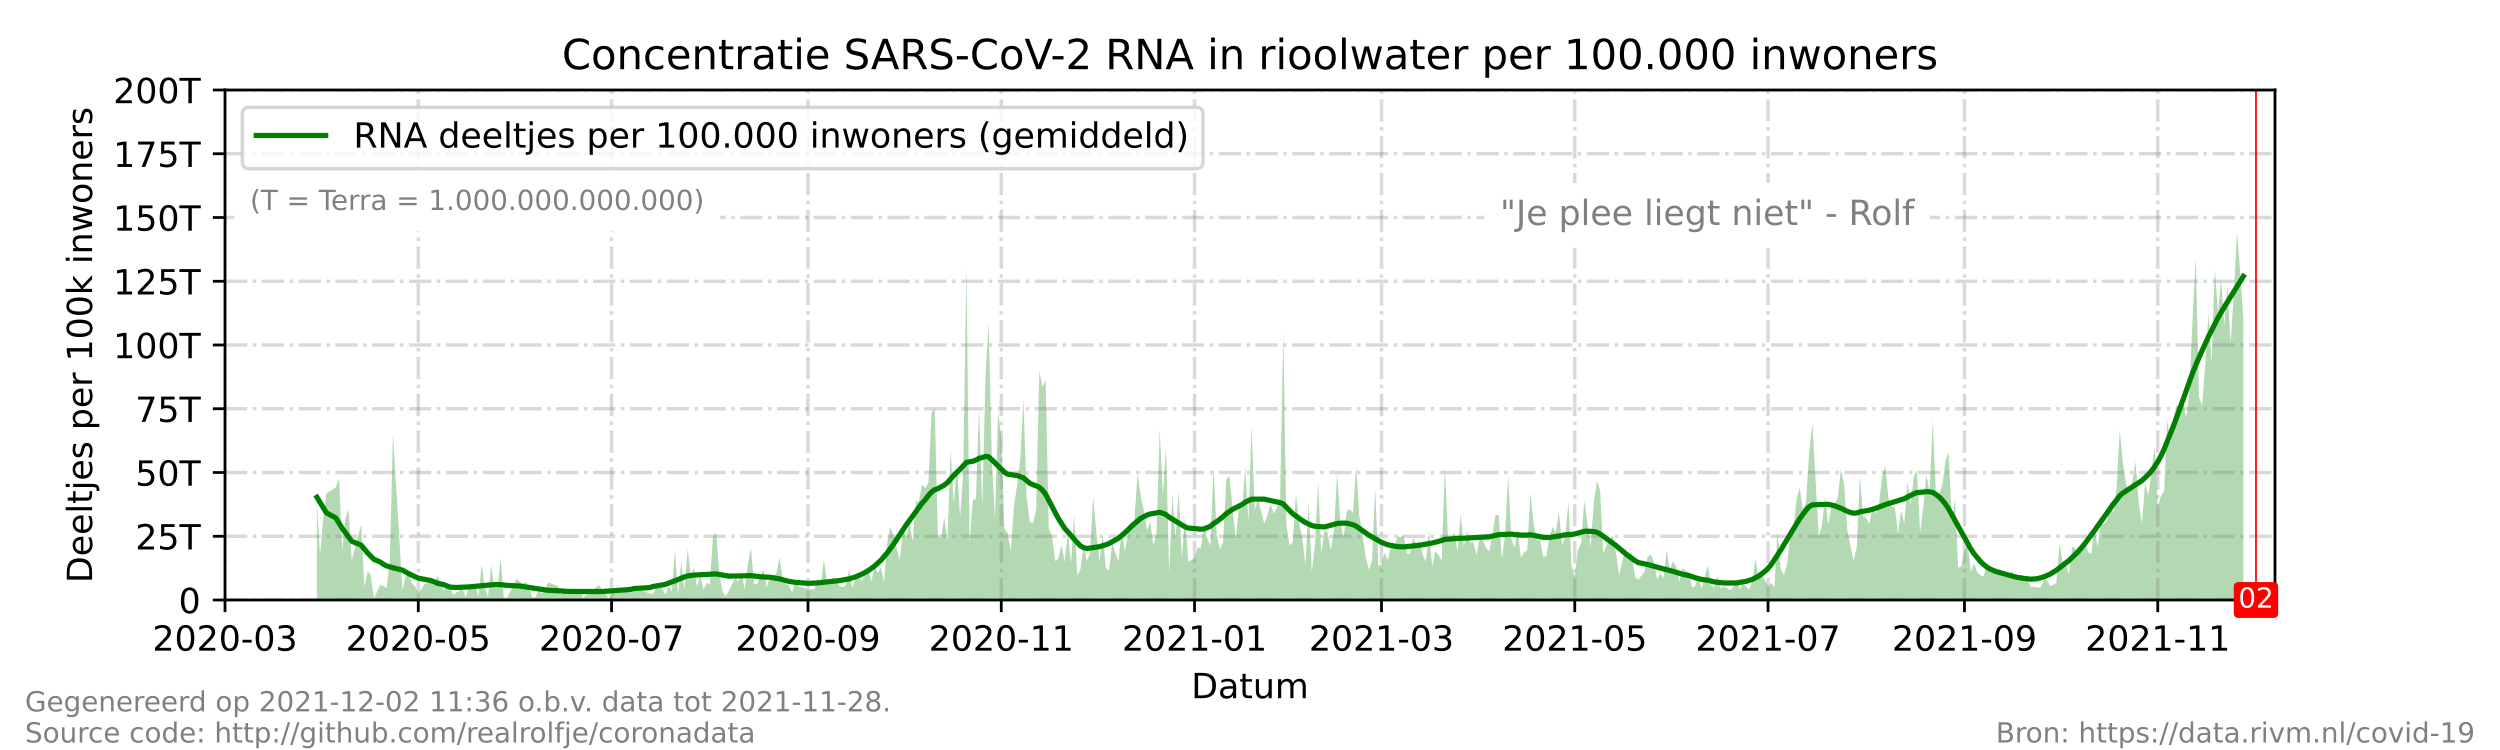 <?xml version="1.0" encoding="utf-8" standalone="no"?>
<!DOCTYPE svg PUBLIC "-//W3C//DTD SVG 1.1//EN"
  "http://www.w3.org/Graphics/SVG/1.1/DTD/svg11.dtd">
<!-- Created with matplotlib (https://matplotlib.org/) -->
<svg height="216pt" version="1.1" viewBox="0 0 720 216" width="720pt" xmlns="http://www.w3.org/2000/svg" xmlns:xlink="http://www.w3.org/1999/xlink">
 <defs>
  <style type="text/css">*{stroke-linecap:butt;stroke-linejoin:round;}</style>
 </defs>
 <g id="figure_1">
  <g id="patch_1">
   <path d="M 0 216 
L 720 216 
L 720 0 
L 0 0 
z
" style="fill:#ffffff;"/>
  </g>
  <g id="axes_1">
   <g id="patch_2">
    <path d="M 64.8 172.8 
L 655.2 172.8 
L 655.2 25.92 
L 64.8 25.92 
z
" style="fill:#ffffff;"/>
   </g>
   <g id="PolyCollection_1">
    <path clip-path="url(#pcfbd0ca388)" d="M 91.263 172.8 
L 91.263 172.8 
L 92.176 172.8 
L 93.088 172.8 
L 94.001 172.8 
L 96.738 172.8 
L 97.651 172.8 
L 98.563 172.8 
L 99.476 172.8 
L 100.388 172.8 
L 101.301 172.8 
L 104.038 172.8 
L 104.951 172.8 
L 105.863 172.8 
L 106.776 172.8 
L 107.688 172.8 
L 109.513 172.8 
L 110.426 172.8 
L 111.338 172.8 
L 112.251 172.8 
L 113.164 172.8 
L 115.901 172.8 
L 116.814 172.8 
L 117.726 172.8 
L 118.639 172.8 
L 119.551 172.8 
L 120.464 172.8 
L 122.289 172.8 
L 124.114 172.8 
L 125.026 172.8 
L 125.939 172.8 
L 127.764 172.8 
L 128.676 172.8 
L 129.589 172.8 
L 130.501 172.8 
L 131.414 172.8 
L 133.239 172.8 
L 134.151 172.8 
L 135.064 172.8 
L 135.977 172.8 
L 136.889 172.8 
L 137.802 172.8 
L 138.714 172.8 
L 139.627 172.8 
L 140.539 172.8 
L 141.452 172.8 
L 142.364 172.8 
L 143.277 172.8 
L 144.189 172.8 
L 145.102 172.8 
L 146.014 172.8 
L 148.752 172.8 
L 149.664 172.8 
L 150.577 172.8 
L 151.489 172.8 
L 152.402 172.8 
L 153.314 172.8 
L 154.227 172.8 
L 155.139 172.8 
L 156.052 172.8 
L 156.964 172.8 
L 157.877 172.8 
L 160.615 172.8 
L 161.527 172.8 
L 162.44 172.8 
L 163.352 172.8 
L 167.002 172.8 
L 167.915 172.8 
L 168.827 172.8 
L 172.477 172.8 
L 173.39 172.8 
L 174.302 172.8 
L 175.215 172.8 
L 177.04 172.8 
L 180.69 172.8 
L 181.602 172.8 
L 182.515 172.8 
L 187.078 172.8 
L 187.99 172.8 
L 189.815 172.8 
L 191.64 172.8 
L 192.553 172.8 
L 193.465 172.8 
L 194.378 172.8 
L 195.29 172.8 
L 196.203 172.8 
L 197.115 172.8 
L 198.028 172.8 
L 198.94 172.8 
L 199.853 172.8 
L 200.765 172.8 
L 201.678 172.8 
L 202.59 172.8 
L 203.503 172.8 
L 204.415 172.8 
L 205.328 172.8 
L 206.24 172.8 
L 207.153 172.8 
L 208.066 172.8 
L 208.978 172.8 
L 209.891 172.8 
L 211.716 172.8 
L 212.628 172.8 
L 213.541 172.8 
L 214.453 172.8 
L 215.366 172.8 
L 216.278 172.8 
L 217.191 172.8 
L 218.103 172.8 
L 219.016 172.8 
L 219.928 172.8 
L 220.841 172.8 
L 221.753 172.8 
L 222.666 172.8 
L 223.578 172.8 
L 224.491 172.8 
L 225.403 172.8 
L 226.316 172.8 
L 227.228 172.8 
L 228.141 172.8 
L 229.053 172.8 
L 229.966 172.8 
L 230.879 172.8 
L 231.791 172.8 
L 232.704 172.8 
L 233.616 172.8 
L 234.529 172.8 
L 235.441 172.8 
L 236.354 172.8 
L 237.266 172.8 
L 238.179 172.8 
L 239.091 172.8 
L 240.004 172.8 
L 240.916 172.8 
L 241.829 172.8 
L 242.741 172.8 
L 243.654 172.8 
L 244.566 172.8 
L 245.479 172.8 
L 246.391 172.8 
L 247.304 172.8 
L 248.216 172.8 
L 249.129 172.8 
L 250.041 172.8 
L 250.954 172.8 
L 251.866 172.8 
L 252.779 172.8 
L 253.691 172.8 
L 254.604 172.8 
L 255.517 172.8 
L 256.429 172.8 
L 257.342 172.8 
L 258.254 172.8 
L 259.167 172.8 
L 260.079 172.8 
L 260.992 172.8 
L 261.904 172.8 
L 262.817 172.8 
L 263.729 172.8 
L 264.642 172.8 
L 265.554 172.8 
L 266.467 172.8 
L 267.379 172.8 
L 268.292 172.8 
L 269.204 172.8 
L 270.117 172.8 
L 271.029 172.8 
L 271.942 172.8 
L 272.854 172.8 
L 273.767 172.8 
L 274.679 172.8 
L 275.592 172.8 
L 276.504 172.8 
L 277.417 172.8 
L 278.33 172.8 
L 279.242 172.8 
L 280.155 172.8 
L 281.067 172.8 
L 281.98 172.8 
L 282.892 172.8 
L 283.805 172.8 
L 284.717 172.8 
L 285.63 172.8 
L 286.542 172.8 
L 287.455 172.8 
L 288.367 172.8 
L 289.28 172.8 
L 290.192 172.8 
L 291.105 172.8 
L 292.017 172.8 
L 292.93 172.8 
L 293.842 172.8 
L 294.755 172.8 
L 295.667 172.8 
L 296.58 172.8 
L 297.492 172.8 
L 298.405 172.8 
L 299.317 172.8 
L 300.23 172.8 
L 301.143 172.8 
L 302.055 172.8 
L 302.968 172.8 
L 303.88 172.8 
L 304.793 172.8 
L 305.705 172.8 
L 306.618 172.8 
L 307.53 172.8 
L 308.443 172.8 
L 309.355 172.8 
L 310.268 172.8 
L 311.18 172.8 
L 312.093 172.8 
L 313.005 172.8 
L 313.918 172.8 
L 314.83 172.8 
L 315.743 172.8 
L 316.655 172.8 
L 317.568 172.8 
L 318.48 172.8 
L 319.393 172.8 
L 320.305 172.8 
L 321.218 172.8 
L 322.13 172.8 
L 323.043 172.8 
L 323.955 172.8 
L 324.868 172.8 
L 325.781 172.8 
L 326.693 172.8 
L 327.606 172.8 
L 328.518 172.8 
L 329.431 172.8 
L 330.343 172.8 
L 331.256 172.8 
L 332.168 172.8 
L 333.081 172.8 
L 333.993 172.8 
L 334.906 172.8 
L 335.818 172.8 
L 336.731 172.8 
L 337.643 172.8 
L 338.556 172.8 
L 339.468 172.8 
L 340.381 172.8 
L 341.293 172.8 
L 342.206 172.8 
L 344.031 172.8 
L 344.943 172.8 
L 345.856 172.8 
L 346.768 172.8 
L 347.681 172.8 
L 348.594 172.8 
L 349.506 172.8 
L 350.419 172.8 
L 351.331 172.8 
L 352.244 172.8 
L 353.156 172.8 
L 354.069 172.8 
L 354.981 172.8 
L 355.894 172.8 
L 356.806 172.8 
L 357.719 172.8 
L 358.631 172.8 
L 359.544 172.8 
L 360.456 172.8 
L 361.369 172.8 
L 362.281 172.8 
L 363.194 172.8 
L 364.106 172.8 
L 365.019 172.8 
L 365.931 172.8 
L 366.844 172.8 
L 367.756 172.8 
L 368.669 172.8 
L 369.581 172.8 
L 370.494 172.8 
L 371.406 172.8 
L 372.319 172.8 
L 373.232 172.8 
L 374.144 172.8 
L 375.057 172.8 
L 375.969 172.8 
L 376.882 172.8 
L 377.794 172.8 
L 378.707 172.8 
L 379.619 172.8 
L 380.532 172.8 
L 381.444 172.8 
L 382.357 172.8 
L 383.269 172.8 
L 384.182 172.8 
L 385.094 172.8 
L 386.007 172.8 
L 386.919 172.8 
L 387.832 172.8 
L 388.744 172.8 
L 389.657 172.8 
L 390.569 172.8 
L 391.482 172.8 
L 392.394 172.8 
L 393.307 172.8 
L 394.219 172.8 
L 395.132 172.8 
L 396.045 172.8 
L 396.957 172.8 
L 397.87 172.8 
L 398.782 172.8 
L 399.695 172.8 
L 400.607 172.8 
L 401.52 172.8 
L 402.432 172.8 
L 403.345 172.8 
L 404.257 172.8 
L 405.17 172.8 
L 406.082 172.8 
L 406.995 172.8 
L 407.907 172.8 
L 408.82 172.8 
L 409.732 172.8 
L 410.645 172.8 
L 411.557 172.8 
L 412.47 172.8 
L 413.382 172.8 
L 414.295 172.8 
L 415.207 172.8 
L 416.12 172.8 
L 417.032 172.8 
L 417.945 172.8 
L 418.857 172.8 
L 419.77 172.8 
L 420.683 172.8 
L 421.595 172.8 
L 422.508 172.8 
L 423.42 172.8 
L 424.333 172.8 
L 425.245 172.8 
L 426.158 172.8 
L 427.07 172.8 
L 427.983 172.8 
L 428.895 172.8 
L 429.808 172.8 
L 430.72 172.8 
L 431.633 172.8 
L 432.545 172.8 
L 433.458 172.8 
L 434.37 172.8 
L 435.283 172.8 
L 436.195 172.8 
L 437.108 172.8 
L 438.02 172.8 
L 438.933 172.8 
L 439.845 172.8 
L 440.758 172.8 
L 441.67 172.8 
L 442.583 172.8 
L 443.496 172.8 
L 444.408 172.8 
L 445.321 172.8 
L 446.233 172.8 
L 447.146 172.8 
L 448.058 172.8 
L 448.971 172.8 
L 449.883 172.8 
L 450.796 172.8 
L 451.708 172.8 
L 452.621 172.8 
L 453.533 172.8 
L 454.446 172.8 
L 455.358 172.8 
L 456.271 172.8 
L 457.183 172.8 
L 458.096 172.8 
L 459.008 172.8 
L 459.921 172.8 
L 460.833 172.8 
L 461.746 172.8 
L 462.658 172.8 
L 463.571 172.8 
L 464.483 172.8 
L 465.396 172.8 
L 466.309 172.8 
L 467.221 172.8 
L 468.134 172.8 
L 469.046 172.8 
L 469.959 172.8 
L 470.871 172.8 
L 471.784 172.8 
L 473.609 172.8 
L 474.521 172.8 
L 475.434 172.8 
L 476.346 172.8 
L 477.259 172.8 
L 478.171 172.8 
L 479.084 172.8 
L 479.996 172.8 
L 480.909 172.8 
L 481.821 172.8 
L 482.734 172.8 
L 483.646 172.8 
L 484.559 172.8 
L 486.384 172.8 
L 487.296 172.8 
L 488.209 172.8 
L 489.121 172.8 
L 490.034 172.8 
L 491.859 172.8 
L 492.772 172.8 
L 493.684 172.8 
L 494.597 172.8 
L 495.509 172.8 
L 496.422 172.8 
L 498.247 172.8 
L 499.159 172.8 
L 500.072 172.8 
L 500.984 172.8 
L 501.897 172.8 
L 502.809 172.8 
L 503.722 172.8 
L 504.634 172.8 
L 505.547 172.8 
L 506.459 172.8 
L 507.372 172.8 
L 508.284 172.8 
L 509.197 172.8 
L 510.109 172.8 
L 511.022 172.8 
L 511.934 172.8 
L 512.847 172.8 
L 513.76 172.8 
L 514.672 172.8 
L 515.585 172.8 
L 516.497 172.8 
L 517.41 172.8 
L 518.322 172.8 
L 519.235 172.8 
L 520.147 172.8 
L 521.06 172.8 
L 521.972 172.8 
L 523.797 172.8 
L 524.71 172.8 
L 525.622 172.8 
L 526.535 172.8 
L 527.447 172.8 
L 528.36 172.8 
L 529.272 172.8 
L 530.185 172.8 
L 531.097 172.8 
L 532.01 172.8 
L 532.922 172.8 
L 533.835 172.8 
L 534.747 172.8 
L 535.66 172.8 
L 536.572 172.8 
L 537.485 172.8 
L 538.398 172.8 
L 539.31 172.8 
L 540.223 172.8 
L 541.135 172.8 
L 542.048 172.8 
L 542.96 172.8 
L 543.873 172.8 
L 544.785 172.8 
L 545.698 172.8 
L 546.61 172.8 
L 547.523 172.8 
L 548.435 172.8 
L 549.348 172.8 
L 550.26 172.8 
L 551.173 172.8 
L 552.085 172.8 
L 552.998 172.8 
L 553.91 172.8 
L 554.823 172.8 
L 555.735 172.8 
L 556.648 172.8 
L 557.56 172.8 
L 558.473 172.8 
L 559.385 172.8 
L 560.298 172.8 
L 561.211 172.8 
L 562.123 172.8 
L 563.036 172.8 
L 563.948 172.8 
L 564.861 172.8 
L 565.773 172.8 
L 566.686 172.8 
L 567.598 172.8 
L 568.511 172.8 
L 569.423 172.8 
L 570.336 172.8 
L 571.248 172.8 
L 572.161 172.8 
L 573.073 172.8 
L 573.986 172.8 
L 574.898 172.8 
L 575.811 172.8 
L 576.723 172.8 
L 577.636 172.8 
L 578.548 172.8 
L 579.461 172.8 
L 580.373 172.8 
L 581.286 172.8 
L 582.198 172.8 
L 583.111 172.8 
L 584.023 172.8 
L 584.936 172.8 
L 585.849 172.8 
L 586.761 172.8 
L 587.674 172.8 
L 588.586 172.8 
L 589.499 172.8 
L 590.411 172.8 
L 591.324 172.8 
L 592.236 172.8 
L 593.149 172.8 
L 594.061 172.8 
L 594.974 172.8 
L 595.886 172.8 
L 596.799 172.8 
L 597.711 172.8 
L 598.624 172.8 
L 599.536 172.8 
L 600.449 172.8 
L 601.361 172.8 
L 602.274 172.8 
L 603.186 172.8 
L 604.099 172.8 
L 605.011 172.8 
L 605.924 172.8 
L 606.836 172.8 
L 607.749 172.8 
L 608.662 172.8 
L 609.574 172.8 
L 610.487 172.8 
L 611.399 172.8 
L 612.312 172.8 
L 613.224 172.8 
L 614.137 172.8 
L 615.049 172.8 
L 615.962 172.8 
L 616.874 172.8 
L 617.787 172.8 
L 618.699 172.8 
L 619.612 172.8 
L 620.524 172.8 
L 621.437 172.8 
L 622.349 172.8 
L 623.262 172.8 
L 624.174 172.8 
L 625.087 172.8 
L 625.999 172.8 
L 626.912 172.8 
L 627.824 172.8 
L 628.737 172.8 
L 629.649 172.8 
L 630.562 172.8 
L 631.474 172.8 
L 632.387 172.8 
L 633.3 172.8 
L 634.212 172.8 
L 635.125 172.8 
L 636.037 172.8 
L 636.95 172.8 
L 637.862 172.8 
L 638.775 172.8 
L 639.687 172.8 
L 640.6 172.8 
L 641.512 172.8 
L 642.425 172.8 
L 643.337 172.8 
L 644.25 172.8 
L 645.162 172.8 
L 646.075 172.8 
L 646.075 172.8 
L 646.075 91.753 
L 645.162 78.067 
L 644.25 66.822 
L 643.337 84.723 
L 642.425 98.919 
L 641.512 82.228 
L 640.6 93.804 
L 639.687 80.472 
L 638.775 89.958 
L 637.862 77.301 
L 636.95 104.513 
L 636.037 90.194 
L 635.125 104.801 
L 634.212 116.8 
L 633.3 114.409 
L 632.387 73.922 
L 631.474 91.63 
L 630.562 112.743 
L 629.649 120.402 
L 628.737 115.865 
L 627.824 118.074 
L 626.912 116.528 
L 625.999 120.346 
L 625.087 127.7 
L 624.174 120.815 
L 623.262 141.479 
L 622.349 142.962 
L 621.437 145.803 
L 620.524 128.731 
L 619.612 135.839 
L 618.699 142.585 
L 617.787 139.133 
L 616.874 150.753 
L 615.962 144.93 
L 615.049 132.932 
L 614.137 138.515 
L 613.224 142.049 
L 612.312 139.526 
L 611.399 133.34 
L 610.487 123.72 
L 609.574 140.641 
L 608.662 147.797 
L 607.749 144.337 
L 606.836 150.09 
L 605.924 150.91 
L 605.011 150.931 
L 604.099 157.527 
L 603.186 151.507 
L 602.274 159.554 
L 601.361 158.97 
L 600.449 155.813 
L 599.536 159.025 
L 598.624 159.321 
L 597.711 158.062 
L 596.799 157.28 
L 595.886 165.381 
L 594.974 162.735 
L 594.061 162.269 
L 593.149 156.495 
L 592.236 167.888 
L 591.324 168.387 
L 590.411 168.757 
L 589.499 166.894 
L 588.586 166.969 
L 587.674 169.19 
L 586.761 169.214 
L 585.849 168.883 
L 584.936 169.165 
L 584.023 167.19 
L 583.111 166.064 
L 582.198 165.509 
L 581.286 166.103 
L 580.373 166.28 
L 579.461 164.541 
L 578.548 165.985 
L 577.636 166.236 
L 576.723 165.778 
L 575.811 163.834 
L 574.898 164.537 
L 573.986 163.569 
L 573.073 164.27 
L 572.161 162.835 
L 571.248 166.032 
L 570.336 165.658 
L 569.423 164.757 
L 568.511 162.15 
L 567.598 164.669 
L 566.686 156.689 
L 565.773 158.492 
L 564.861 163.064 
L 563.948 163.55 
L 563.036 143.65 
L 562.123 150 
L 561.211 130.281 
L 560.298 132.653 
L 559.385 139.553 
L 558.473 142.306 
L 557.56 142.882 
L 556.648 120.879 
L 555.735 141.625 
L 554.823 136.749 
L 553.91 145.789 
L 552.998 153.462 
L 552.085 135.388 
L 551.173 137.201 
L 550.26 145.322 
L 549.348 138.869 
L 548.435 150.827 
L 547.523 146.967 
L 546.61 153.613 
L 545.698 145.968 
L 544.785 146.052 
L 543.873 143.432 
L 542.96 134.145 
L 542.048 137.308 
L 541.135 145.282 
L 540.223 148.035 
L 539.31 145.754 
L 538.398 150.85 
L 537.485 149.189 
L 536.572 148.766 
L 535.66 136.857 
L 534.747 157.498 
L 533.835 161.593 
L 532.922 157.043 
L 532.01 152.506 
L 531.097 139.522 
L 530.185 135.059 
L 529.272 143.258 
L 528.36 145.337 
L 527.447 146.118 
L 526.535 151.003 
L 525.622 143.02 
L 524.71 151.341 
L 523.797 154.533 
L 521.972 121.934 
L 521.06 130.061 
L 520.147 144.61 
L 519.235 146.811 
L 518.322 140.413 
L 517.41 143.701 
L 516.497 152.517 
L 515.585 153.54 
L 514.672 162.601 
L 513.76 165.641 
L 512.847 163.973 
L 511.934 152.918 
L 511.022 169.055 
L 510.109 167.902 
L 509.197 168.977 
L 508.284 167.044 
L 507.372 165.244 
L 506.459 166.185 
L 505.547 161.086 
L 504.634 167.761 
L 503.722 169.796 
L 502.809 168.837 
L 501.897 168.199 
L 500.984 169.649 
L 500.072 166.809 
L 499.159 169.124 
L 498.247 169.907 
L 496.422 168.909 
L 495.509 169.471 
L 494.597 165.782 
L 493.684 169.276 
L 492.772 168.323 
L 491.859 162.842 
L 490.034 169.562 
L 489.121 165.686 
L 488.209 168.817 
L 487.296 169.179 
L 486.384 164.983 
L 484.559 163.688 
L 483.646 167.447 
L 482.734 163.19 
L 481.821 161.595 
L 480.909 164.439 
L 479.996 158.515 
L 479.084 166.469 
L 478.171 165.1 
L 477.259 166.847 
L 476.346 161.992 
L 475.434 159.623 
L 474.521 160.388 
L 473.609 164.655 
L 471.784 166.973 
L 470.871 166.143 
L 469.959 159.083 
L 469.046 160.115 
L 468.134 157.734 
L 467.221 161.685 
L 466.309 165.743 
L 465.396 159.013 
L 464.483 154.178 
L 463.571 155.341 
L 462.658 157.007 
L 461.746 159.483 
L 460.833 141.225 
L 459.921 138.518 
L 459.008 144.725 
L 458.096 157.49 
L 457.183 150.701 
L 456.271 143.942 
L 455.358 156.384 
L 454.446 158.534 
L 453.533 165.899 
L 452.621 163.219 
L 451.708 144.665 
L 450.796 154.436 
L 449.883 157.015 
L 448.971 147.336 
L 448.058 153.431 
L 447.146 151.744 
L 446.233 154.599 
L 445.321 160.251 
L 444.408 160.257 
L 443.496 155.272 
L 442.583 155.872 
L 441.67 150.65 
L 440.758 141.839 
L 439.845 158.417 
L 438.933 159.111 
L 438.02 160.721 
L 437.108 152.48 
L 436.195 157.724 
L 435.283 155.161 
L 434.37 136.91 
L 433.458 154 
L 432.545 160.996 
L 431.633 148.29 
L 430.72 148.391 
L 429.808 154.018 
L 428.895 158.857 
L 427.983 157.763 
L 427.07 155.499 
L 426.158 154.951 
L 425.245 159.864 
L 424.333 156.08 
L 423.42 156.348 
L 422.508 153.013 
L 421.595 157.427 
L 420.683 148.043 
L 419.77 158.886 
L 418.857 153.373 
L 417.945 155.285 
L 417.032 155.374 
L 416.12 134.027 
L 415.207 161.479 
L 414.295 159.912 
L 413.382 158.702 
L 412.47 163.331 
L 411.557 152.681 
L 410.645 161.798 
L 409.732 159.618 
L 408.82 155.777 
L 407.907 156.863 
L 406.995 154.743 
L 406.082 159.371 
L 405.17 159.501 
L 404.257 154.124 
L 403.345 154.709 
L 402.432 154.413 
L 401.52 158.312 
L 400.607 156.842 
L 399.695 161.378 
L 398.782 159.085 
L 397.87 162.612 
L 396.957 162.951 
L 396.045 140.407 
L 395.132 161.613 
L 394.219 164.079 
L 393.307 160.286 
L 392.394 153.858 
L 391.482 148.612 
L 390.569 134.175 
L 389.657 147.76 
L 388.744 146.582 
L 387.832 147.356 
L 386.919 155.026 
L 386.007 149.942 
L 385.094 136.393 
L 384.182 152.9 
L 383.269 158.42 
L 382.357 153.486 
L 381.444 152.679 
L 380.532 159.539 
L 379.619 138.586 
L 378.707 157.001 
L 377.794 164.825 
L 376.882 144.646 
L 375.969 162.776 
L 375.057 155.015 
L 374.144 150.654 
L 373.232 142.308 
L 372.319 156.115 
L 371.406 157.157 
L 370.494 151.277 
L 369.581 95.344 
L 368.669 143.081 
L 367.756 146.236 
L 366.844 147.984 
L 365.931 145.017 
L 365.019 148.407 
L 364.106 150.825 
L 363.194 147.166 
L 362.281 143.847 
L 361.369 146.722 
L 360.456 122.609 
L 359.544 150.126 
L 358.631 134.867 
L 357.719 146.482 
L 356.806 145.937 
L 355.894 155.741 
L 354.981 146.114 
L 354.069 137.124 
L 353.156 138.168 
L 352.244 156.147 
L 351.331 158.22 
L 350.419 153.983 
L 349.506 134.303 
L 348.594 157.265 
L 347.681 154.928 
L 346.768 151.034 
L 345.856 157.796 
L 344.943 157.687 
L 344.031 160.86 
L 342.206 161.708 
L 341.293 148.806 
L 340.381 160.802 
L 339.468 141.484 
L 338.556 155.404 
L 337.643 142.144 
L 336.731 165.05 
L 335.818 128.745 
L 334.906 142.817 
L 333.993 123.649 
L 333.081 153.39 
L 332.168 157.173 
L 331.256 150.146 
L 330.343 152.679 
L 329.431 147.218 
L 328.518 142.669 
L 327.606 136.407 
L 326.693 149.969 
L 325.781 150.436 
L 324.868 153.706 
L 323.955 158.865 
L 323.043 152.528 
L 322.13 161.753 
L 321.218 159.232 
L 320.305 156.286 
L 319.393 164.395 
L 318.48 163.647 
L 317.568 154 
L 316.655 161.783 
L 315.743 153.279 
L 314.83 143.043 
L 313.918 159.285 
L 313.005 161.514 
L 312.093 157.06 
L 311.18 163.906 
L 310.268 165.664 
L 309.355 148.242 
L 308.443 162.254 
L 307.53 153.218 
L 306.618 161.809 
L 305.705 156.904 
L 304.793 160.888 
L 303.88 161.581 
L 302.968 154.321 
L 302.055 152.141 
L 301.143 109.398 
L 300.23 111.428 
L 299.317 106.816 
L 298.405 146.857 
L 297.492 150.685 
L 296.58 150.374 
L 295.667 142.9 
L 294.755 114.774 
L 293.842 132.033 
L 292.93 139.827 
L 292.017 145.807 
L 291.105 158.691 
L 290.192 153.504 
L 289.28 152.281 
L 288.367 125.949 
L 287.455 118.654 
L 286.542 149.177 
L 285.63 131.813 
L 284.717 93.031 
L 283.805 108.476 
L 282.892 146.463 
L 281.98 117.262 
L 281.067 143.649 
L 280.155 144.097 
L 279.242 156.556 
L 278.33 76.423 
L 277.417 135.51 
L 276.504 149.017 
L 275.592 133.349 
L 274.679 144.936 
L 273.767 129.474 
L 272.854 155.647 
L 271.942 148.954 
L 271.029 154.992 
L 270.117 154.719 
L 269.204 117.809 
L 268.292 118.704 
L 267.379 139.066 
L 266.467 140.61 
L 265.554 139.567 
L 264.642 144.391 
L 263.729 144.392 
L 262.817 155.727 
L 261.904 150.323 
L 260.992 155.383 
L 260.079 151.884 
L 259.167 161.268 
L 258.254 158.06 
L 257.342 154.187 
L 256.429 151.759 
L 255.517 156.368 
L 254.604 167.644 
L 253.691 163.328 
L 252.779 164.908 
L 251.866 163.159 
L 250.954 167.554 
L 250.041 163.917 
L 249.129 165.775 
L 248.216 167.294 
L 247.304 166.372 
L 246.391 166.543 
L 245.479 169.215 
L 244.566 163.923 
L 243.654 168.338 
L 242.741 169.067 
L 241.829 168.881 
L 240.916 167.301 
L 240.004 166.295 
L 239.091 167.966 
L 238.179 167.418 
L 237.266 161.254 
L 236.354 168.673 
L 235.441 166.435 
L 234.529 169.725 
L 233.616 169.711 
L 232.704 170.116 
L 231.791 169.319 
L 230.879 169.149 
L 229.966 168.868 
L 229.053 167.392 
L 228.141 170.604 
L 227.228 168.708 
L 226.316 168.139 
L 225.403 166.616 
L 224.491 160.507 
L 223.578 165.136 
L 222.666 166.014 
L 221.753 166.093 
L 220.841 169.156 
L 219.928 164.084 
L 219.016 165.7 
L 218.103 168.11 
L 217.191 168.366 
L 216.278 157.814 
L 215.366 162.569 
L 214.453 169.81 
L 213.541 164.686 
L 212.628 167.436 
L 211.716 166.423 
L 209.891 170.228 
L 208.978 171.72 
L 208.066 170.399 
L 207.153 164.791 
L 206.24 153.457 
L 205.328 154.654 
L 204.415 168.371 
L 203.503 167.87 
L 202.59 169.804 
L 201.678 165.741 
L 200.765 168.961 
L 199.853 163.52 
L 198.94 165.634 
L 198.028 158.059 
L 197.115 169.855 
L 196.203 161.73 
L 195.29 171.172 
L 194.378 158.358 
L 193.465 170.376 
L 192.553 168.834 
L 191.64 171.174 
L 189.815 168.056 
L 187.99 171.093 
L 187.078 170.898 
L 182.515 169.158 
L 181.602 170.774 
L 180.69 170.188 
L 177.04 169.867 
L 175.215 172.463 
L 174.302 170.788 
L 173.39 169.762 
L 172.477 168.466 
L 168.827 171.398 
L 167.915 172.195 
L 167.002 169.986 
L 163.352 171.28 
L 162.44 169.99 
L 161.527 171.235 
L 160.615 168.743 
L 157.877 167.754 
L 156.964 169.838 
L 156.052 170.869 
L 155.139 169.851 
L 154.227 171.972 
L 153.314 172.126 
L 152.402 169.486 
L 151.489 167.538 
L 150.577 168.14 
L 149.664 167.512 
L 148.752 166.699 
L 146.014 172.188 
L 145.102 172.136 
L 144.189 160.759 
L 143.277 169.277 
L 142.364 169.088 
L 141.452 162.614 
L 140.539 171.942 
L 139.627 169.059 
L 138.714 162.51 
L 137.802 171.731 
L 136.889 168.384 
L 135.977 169.776 
L 135.064 169.008 
L 134.151 172.066 
L 133.239 169.612 
L 131.414 170.643 
L 130.501 171.341 
L 129.589 169.074 
L 128.676 168.514 
L 127.764 170.103 
L 125.939 165.727 
L 125.026 168.722 
L 124.114 167.462 
L 122.289 168.215 
L 120.464 171.064 
L 119.551 168.897 
L 118.639 168.011 
L 117.726 165.113 
L 116.814 166.009 
L 115.901 169.833 
L 113.164 124.786 
L 112.251 161.644 
L 111.338 169.362 
L 110.426 168.797 
L 109.513 168.375 
L 107.688 172.378 
L 106.776 165.664 
L 105.863 164.45 
L 104.951 169.221 
L 104.038 150.996 
L 101.301 161.423 
L 100.388 146.651 
L 99.476 149.27 
L 98.563 158.519 
L 97.651 137.652 
L 96.738 140.309 
L 94.001 142.114 
L 93.088 149.279 
L 92.176 159.619 
L 91.263 145.159 
z
" style="fill:#008000;fill-opacity:0.3;"/>
   </g>
   <g id="matplotlib.axis_1">
    <g id="xtick_1">
     <g id="line2d_1">
      <path clip-path="url(#pcfbd0ca388)" d="M 64.8 172.8 
L 64.8 25.92 
" style="fill:none;stroke:#808080;stroke-dasharray:6.4,1.6,1,1.6;stroke-dashoffset:0;stroke-opacity:0.3;"/>
     </g>
     <g id="line2d_2">
      <defs>
       <path d="M 0 0 
L 0 3.5 
" id="m1ea8485415" style="stroke:#000000;stroke-width:0.8;"/>
      </defs>
      <g>
       <use style="stroke:#000000;stroke-width:0.8;" x="64.8" xlink:href="#m1ea8485415" y="172.8"/>
      </g>
     </g>
     <g id="text_1">
      <!-- 2020-03 -->
      <g transform="translate(43.909 187.398)scale(0.1 -0.1)">
       <defs>
        <path d="M 19.188 8.297 
L 53.609 8.297 
L 53.609 0 
L 7.328 0 
L 7.328 8.297 
Q 12.938 14.109 22.625 23.891 
Q 32.328 33.688 34.812 36.531 
Q 39.547 41.844 41.422 45.531 
Q 43.312 49.219 43.312 52.781 
Q 43.312 58.594 39.234 62.25 
Q 35.156 65.922 28.609 65.922 
Q 23.969 65.922 18.812 64.312 
Q 13.672 62.703 7.812 59.422 
L 7.812 69.391 
Q 13.766 71.781 18.938 73 
Q 24.125 74.219 28.422 74.219 
Q 39.75 74.219 46.484 68.547 
Q 53.219 62.891 53.219 53.422 
Q 53.219 48.922 51.531 44.891 
Q 49.859 40.875 45.406 35.406 
Q 44.188 33.984 37.641 27.219 
Q 31.109 20.453 19.188 8.297 
z
" id="DejaVuSans-50"/>
        <path d="M 31.781 66.406 
Q 24.172 66.406 20.328 58.906 
Q 16.5 51.422 16.5 36.375 
Q 16.5 21.391 20.328 13.891 
Q 24.172 6.391 31.781 6.391 
Q 39.453 6.391 43.281 13.891 
Q 47.125 21.391 47.125 36.375 
Q 47.125 51.422 43.281 58.906 
Q 39.453 66.406 31.781 66.406 
z
M 31.781 74.219 
Q 44.047 74.219 50.516 64.516 
Q 56.984 54.828 56.984 36.375 
Q 56.984 17.969 50.516 8.266 
Q 44.047 -1.422 31.781 -1.422 
Q 19.531 -1.422 13.062 8.266 
Q 6.594 17.969 6.594 36.375 
Q 6.594 54.828 13.062 64.516 
Q 19.531 74.219 31.781 74.219 
z
" id="DejaVuSans-48"/>
        <path d="M 4.891 31.391 
L 31.203 31.391 
L 31.203 23.391 
L 4.891 23.391 
z
" id="DejaVuSans-45"/>
        <path d="M 40.578 39.312 
Q 47.656 37.797 51.625 33 
Q 55.609 28.219 55.609 21.188 
Q 55.609 10.406 48.188 4.484 
Q 40.766 -1.422 27.094 -1.422 
Q 22.516 -1.422 17.656 -0.516 
Q 12.797 0.391 7.625 2.203 
L 7.625 11.719 
Q 11.719 9.328 16.594 8.109 
Q 21.484 6.891 26.812 6.891 
Q 36.078 6.891 40.938 10.547 
Q 45.797 14.203 45.797 21.188 
Q 45.797 27.641 41.281 31.266 
Q 36.766 34.906 28.719 34.906 
L 20.219 34.906 
L 20.219 43.016 
L 29.109 43.016 
Q 36.375 43.016 40.234 45.922 
Q 44.094 48.828 44.094 54.297 
Q 44.094 59.906 40.109 62.906 
Q 36.141 65.922 28.719 65.922 
Q 24.656 65.922 20.016 65.031 
Q 15.375 64.156 9.812 62.312 
L 9.812 71.094 
Q 15.438 72.656 20.344 73.438 
Q 25.25 74.219 29.594 74.219 
Q 40.828 74.219 47.359 69.109 
Q 53.906 64.016 53.906 55.328 
Q 53.906 49.266 50.438 45.094 
Q 46.969 40.922 40.578 39.312 
z
" id="DejaVuSans-51"/>
       </defs>
       <use xlink:href="#DejaVuSans-50"/>
       <use x="63.623" xlink:href="#DejaVuSans-48"/>
       <use x="127.246" xlink:href="#DejaVuSans-50"/>
       <use x="190.869" xlink:href="#DejaVuSans-48"/>
       <use x="254.492" xlink:href="#DejaVuSans-45"/>
       <use x="290.576" xlink:href="#DejaVuSans-48"/>
       <use x="354.199" xlink:href="#DejaVuSans-51"/>
      </g>
     </g>
    </g>
    <g id="xtick_2">
     <g id="line2d_3">
      <path clip-path="url(#pcfbd0ca388)" d="M 120.464 172.8 
L 120.464 25.92 
" style="fill:none;stroke:#808080;stroke-dasharray:6.4,1.6,1,1.6;stroke-dashoffset:0;stroke-opacity:0.3;"/>
     </g>
     <g id="line2d_4">
      <g>
       <use style="stroke:#000000;stroke-width:0.8;" x="120.464" xlink:href="#m1ea8485415" y="172.8"/>
      </g>
     </g>
     <g id="text_2">
      <!-- 2020-05 -->
      <g transform="translate(99.572 187.398)scale(0.1 -0.1)">
       <defs>
        <path d="M 10.797 72.906 
L 49.516 72.906 
L 49.516 64.594 
L 19.828 64.594 
L 19.828 46.734 
Q 21.969 47.469 24.109 47.828 
Q 26.266 48.188 28.422 48.188 
Q 40.625 48.188 47.75 41.5 
Q 54.891 34.812 54.891 23.391 
Q 54.891 11.625 47.562 5.094 
Q 40.234 -1.422 26.906 -1.422 
Q 22.312 -1.422 17.547 -0.641 
Q 12.797 0.141 7.719 1.703 
L 7.719 11.625 
Q 12.109 9.234 16.797 8.062 
Q 21.484 6.891 26.703 6.891 
Q 35.156 6.891 40.078 11.328 
Q 45.016 15.766 45.016 23.391 
Q 45.016 31 40.078 35.438 
Q 35.156 39.891 26.703 39.891 
Q 22.75 39.891 18.812 39.016 
Q 14.891 38.141 10.797 36.281 
z
" id="DejaVuSans-53"/>
       </defs>
       <use xlink:href="#DejaVuSans-50"/>
       <use x="63.623" xlink:href="#DejaVuSans-48"/>
       <use x="127.246" xlink:href="#DejaVuSans-50"/>
       <use x="190.869" xlink:href="#DejaVuSans-48"/>
       <use x="254.492" xlink:href="#DejaVuSans-45"/>
       <use x="290.576" xlink:href="#DejaVuSans-48"/>
       <use x="354.199" xlink:href="#DejaVuSans-53"/>
      </g>
     </g>
    </g>
    <g id="xtick_3">
     <g id="line2d_5">
      <path clip-path="url(#pcfbd0ca388)" d="M 176.127 172.8 
L 176.127 25.92 
" style="fill:none;stroke:#808080;stroke-dasharray:6.4,1.6,1,1.6;stroke-dashoffset:0;stroke-opacity:0.3;"/>
     </g>
     <g id="line2d_6">
      <g>
       <use style="stroke:#000000;stroke-width:0.8;" x="176.127" xlink:href="#m1ea8485415" y="172.8"/>
      </g>
     </g>
     <g id="text_3">
      <!-- 2020-07 -->
      <g transform="translate(155.236 187.398)scale(0.1 -0.1)">
       <defs>
        <path d="M 8.203 72.906 
L 55.078 72.906 
L 55.078 68.703 
L 28.609 0 
L 18.312 0 
L 43.219 64.594 
L 8.203 64.594 
z
" id="DejaVuSans-55"/>
       </defs>
       <use xlink:href="#DejaVuSans-50"/>
       <use x="63.623" xlink:href="#DejaVuSans-48"/>
       <use x="127.246" xlink:href="#DejaVuSans-50"/>
       <use x="190.869" xlink:href="#DejaVuSans-48"/>
       <use x="254.492" xlink:href="#DejaVuSans-45"/>
       <use x="290.576" xlink:href="#DejaVuSans-48"/>
       <use x="354.199" xlink:href="#DejaVuSans-55"/>
      </g>
     </g>
    </g>
    <g id="xtick_4">
     <g id="line2d_7">
      <path clip-path="url(#pcfbd0ca388)" d="M 232.704 172.8 
L 232.704 25.92 
" style="fill:none;stroke:#808080;stroke-dasharray:6.4,1.6,1,1.6;stroke-dashoffset:0;stroke-opacity:0.3;"/>
     </g>
     <g id="line2d_8">
      <g>
       <use style="stroke:#000000;stroke-width:0.8;" x="232.704" xlink:href="#m1ea8485415" y="172.8"/>
      </g>
     </g>
     <g id="text_4">
      <!-- 2020-09 -->
      <g transform="translate(211.812 187.398)scale(0.1 -0.1)">
       <defs>
        <path d="M 10.984 1.516 
L 10.984 10.5 
Q 14.703 8.734 18.5 7.812 
Q 22.312 6.891 25.984 6.891 
Q 35.75 6.891 40.891 13.453 
Q 46.047 20.016 46.781 33.406 
Q 43.953 29.203 39.594 26.953 
Q 35.25 24.703 29.984 24.703 
Q 19.047 24.703 12.672 31.312 
Q 6.297 37.938 6.297 49.422 
Q 6.297 60.641 12.938 67.422 
Q 19.578 74.219 30.609 74.219 
Q 43.266 74.219 49.922 64.516 
Q 56.594 54.828 56.594 36.375 
Q 56.594 19.141 48.406 8.859 
Q 40.234 -1.422 26.422 -1.422 
Q 22.703 -1.422 18.891 -0.688 
Q 15.094 0.047 10.984 1.516 
z
M 30.609 32.422 
Q 37.25 32.422 41.125 36.953 
Q 45.016 41.5 45.016 49.422 
Q 45.016 57.281 41.125 61.844 
Q 37.25 66.406 30.609 66.406 
Q 23.969 66.406 20.094 61.844 
Q 16.219 57.281 16.219 49.422 
Q 16.219 41.5 20.094 36.953 
Q 23.969 32.422 30.609 32.422 
z
" id="DejaVuSans-57"/>
       </defs>
       <use xlink:href="#DejaVuSans-50"/>
       <use x="63.623" xlink:href="#DejaVuSans-48"/>
       <use x="127.246" xlink:href="#DejaVuSans-50"/>
       <use x="190.869" xlink:href="#DejaVuSans-48"/>
       <use x="254.492" xlink:href="#DejaVuSans-45"/>
       <use x="290.576" xlink:href="#DejaVuSans-48"/>
       <use x="354.199" xlink:href="#DejaVuSans-57"/>
      </g>
     </g>
    </g>
    <g id="xtick_5">
     <g id="line2d_9">
      <path clip-path="url(#pcfbd0ca388)" d="M 288.367 172.8 
L 288.367 25.92 
" style="fill:none;stroke:#808080;stroke-dasharray:6.4,1.6,1,1.6;stroke-dashoffset:0;stroke-opacity:0.3;"/>
     </g>
     <g id="line2d_10">
      <g>
       <use style="stroke:#000000;stroke-width:0.8;" x="288.367" xlink:href="#m1ea8485415" y="172.8"/>
      </g>
     </g>
     <g id="text_5">
      <!-- 2020-11 -->
      <g transform="translate(267.476 187.398)scale(0.1 -0.1)">
       <defs>
        <path d="M 12.406 8.297 
L 28.516 8.297 
L 28.516 63.922 
L 10.984 60.406 
L 10.984 69.391 
L 28.422 72.906 
L 38.281 72.906 
L 38.281 8.297 
L 54.391 8.297 
L 54.391 0 
L 12.406 0 
z
" id="DejaVuSans-49"/>
       </defs>
       <use xlink:href="#DejaVuSans-50"/>
       <use x="63.623" xlink:href="#DejaVuSans-48"/>
       <use x="127.246" xlink:href="#DejaVuSans-50"/>
       <use x="190.869" xlink:href="#DejaVuSans-48"/>
       <use x="254.492" xlink:href="#DejaVuSans-45"/>
       <use x="290.576" xlink:href="#DejaVuSans-49"/>
       <use x="354.199" xlink:href="#DejaVuSans-49"/>
      </g>
     </g>
    </g>
    <g id="xtick_6">
     <g id="line2d_11">
      <path clip-path="url(#pcfbd0ca388)" d="M 344.031 172.8 
L 344.031 25.92 
" style="fill:none;stroke:#808080;stroke-dasharray:6.4,1.6,1,1.6;stroke-dashoffset:0;stroke-opacity:0.3;"/>
     </g>
     <g id="line2d_12">
      <g>
       <use style="stroke:#000000;stroke-width:0.8;" x="344.031" xlink:href="#m1ea8485415" y="172.8"/>
      </g>
     </g>
     <g id="text_6">
      <!-- 2021-01 -->
      <g transform="translate(323.14 187.398)scale(0.1 -0.1)">
       <use xlink:href="#DejaVuSans-50"/>
       <use x="63.623" xlink:href="#DejaVuSans-48"/>
       <use x="127.246" xlink:href="#DejaVuSans-50"/>
       <use x="190.869" xlink:href="#DejaVuSans-49"/>
       <use x="254.492" xlink:href="#DejaVuSans-45"/>
       <use x="290.576" xlink:href="#DejaVuSans-48"/>
       <use x="354.199" xlink:href="#DejaVuSans-49"/>
      </g>
     </g>
    </g>
    <g id="xtick_7">
     <g id="line2d_13">
      <path clip-path="url(#pcfbd0ca388)" d="M 397.87 172.8 
L 397.87 25.92 
" style="fill:none;stroke:#808080;stroke-dasharray:6.4,1.6,1,1.6;stroke-dashoffset:0;stroke-opacity:0.3;"/>
     </g>
     <g id="line2d_14">
      <g>
       <use style="stroke:#000000;stroke-width:0.8;" x="397.87" xlink:href="#m1ea8485415" y="172.8"/>
      </g>
     </g>
     <g id="text_7">
      <!-- 2021-03 -->
      <g transform="translate(376.978 187.398)scale(0.1 -0.1)">
       <use xlink:href="#DejaVuSans-50"/>
       <use x="63.623" xlink:href="#DejaVuSans-48"/>
       <use x="127.246" xlink:href="#DejaVuSans-50"/>
       <use x="190.869" xlink:href="#DejaVuSans-49"/>
       <use x="254.492" xlink:href="#DejaVuSans-45"/>
       <use x="290.576" xlink:href="#DejaVuSans-48"/>
       <use x="354.199" xlink:href="#DejaVuSans-51"/>
      </g>
     </g>
    </g>
    <g id="xtick_8">
     <g id="line2d_15">
      <path clip-path="url(#pcfbd0ca388)" d="M 453.533 172.8 
L 453.533 25.92 
" style="fill:none;stroke:#808080;stroke-dasharray:6.4,1.6,1,1.6;stroke-dashoffset:0;stroke-opacity:0.3;"/>
     </g>
     <g id="line2d_16">
      <g>
       <use style="stroke:#000000;stroke-width:0.8;" x="453.533" xlink:href="#m1ea8485415" y="172.8"/>
      </g>
     </g>
     <g id="text_8">
      <!-- 2021-05 -->
      <g transform="translate(432.642 187.398)scale(0.1 -0.1)">
       <use xlink:href="#DejaVuSans-50"/>
       <use x="63.623" xlink:href="#DejaVuSans-48"/>
       <use x="127.246" xlink:href="#DejaVuSans-50"/>
       <use x="190.869" xlink:href="#DejaVuSans-49"/>
       <use x="254.492" xlink:href="#DejaVuSans-45"/>
       <use x="290.576" xlink:href="#DejaVuSans-48"/>
       <use x="354.199" xlink:href="#DejaVuSans-53"/>
      </g>
     </g>
    </g>
    <g id="xtick_9">
     <g id="line2d_17">
      <path clip-path="url(#pcfbd0ca388)" d="M 509.197 172.8 
L 509.197 25.92 
" style="fill:none;stroke:#808080;stroke-dasharray:6.4,1.6,1,1.6;stroke-dashoffset:0;stroke-opacity:0.3;"/>
     </g>
     <g id="line2d_18">
      <g>
       <use style="stroke:#000000;stroke-width:0.8;" x="509.197" xlink:href="#m1ea8485415" y="172.8"/>
      </g>
     </g>
     <g id="text_9">
      <!-- 2021-07 -->
      <g transform="translate(488.306 187.398)scale(0.1 -0.1)">
       <use xlink:href="#DejaVuSans-50"/>
       <use x="63.623" xlink:href="#DejaVuSans-48"/>
       <use x="127.246" xlink:href="#DejaVuSans-50"/>
       <use x="190.869" xlink:href="#DejaVuSans-49"/>
       <use x="254.492" xlink:href="#DejaVuSans-45"/>
       <use x="290.576" xlink:href="#DejaVuSans-48"/>
       <use x="354.199" xlink:href="#DejaVuSans-55"/>
      </g>
     </g>
    </g>
    <g id="xtick_10">
     <g id="line2d_19">
      <path clip-path="url(#pcfbd0ca388)" d="M 565.773 172.8 
L 565.773 25.92 
" style="fill:none;stroke:#808080;stroke-dasharray:6.4,1.6,1,1.6;stroke-dashoffset:0;stroke-opacity:0.3;"/>
     </g>
     <g id="line2d_20">
      <g>
       <use style="stroke:#000000;stroke-width:0.8;" x="565.773" xlink:href="#m1ea8485415" y="172.8"/>
      </g>
     </g>
     <g id="text_10">
      <!-- 2021-09 -->
      <g transform="translate(544.882 187.398)scale(0.1 -0.1)">
       <use xlink:href="#DejaVuSans-50"/>
       <use x="63.623" xlink:href="#DejaVuSans-48"/>
       <use x="127.246" xlink:href="#DejaVuSans-50"/>
       <use x="190.869" xlink:href="#DejaVuSans-49"/>
       <use x="254.492" xlink:href="#DejaVuSans-45"/>
       <use x="290.576" xlink:href="#DejaVuSans-48"/>
       <use x="354.199" xlink:href="#DejaVuSans-57"/>
      </g>
     </g>
    </g>
    <g id="xtick_11">
     <g id="line2d_21">
      <path clip-path="url(#pcfbd0ca388)" d="M 621.437 172.8 
L 621.437 25.92 
" style="fill:none;stroke:#808080;stroke-dasharray:6.4,1.6,1,1.6;stroke-dashoffset:0;stroke-opacity:0.3;"/>
     </g>
     <g id="line2d_22">
      <g>
       <use style="stroke:#000000;stroke-width:0.8;" x="621.437" xlink:href="#m1ea8485415" y="172.8"/>
      </g>
     </g>
     <g id="text_11">
      <!-- 2021-11 -->
      <g transform="translate(600.545 187.398)scale(0.1 -0.1)">
       <use xlink:href="#DejaVuSans-50"/>
       <use x="63.623" xlink:href="#DejaVuSans-48"/>
       <use x="127.246" xlink:href="#DejaVuSans-50"/>
       <use x="190.869" xlink:href="#DejaVuSans-49"/>
       <use x="254.492" xlink:href="#DejaVuSans-45"/>
       <use x="290.576" xlink:href="#DejaVuSans-49"/>
       <use x="354.199" xlink:href="#DejaVuSans-49"/>
      </g>
     </g>
    </g>
    <g id="text_12">
     <!-- Datum -->
     <g transform="translate(343.087 201.077)scale(0.1 -0.1)">
      <defs>
       <path d="M 19.672 64.797 
L 19.672 8.109 
L 31.594 8.109 
Q 46.688 8.109 53.688 14.938 
Q 60.688 21.781 60.688 36.531 
Q 60.688 51.172 53.688 57.984 
Q 46.688 64.797 31.594 64.797 
z
M 9.812 72.906 
L 30.078 72.906 
Q 51.266 72.906 61.172 64.094 
Q 71.094 55.281 71.094 36.531 
Q 71.094 17.672 61.125 8.828 
Q 51.172 0 30.078 0 
L 9.812 0 
z
" id="DejaVuSans-68"/>
       <path d="M 34.281 27.484 
Q 23.391 27.484 19.188 25 
Q 14.984 22.516 14.984 16.5 
Q 14.984 11.719 18.141 8.906 
Q 21.297 6.109 26.703 6.109 
Q 34.188 6.109 38.703 11.406 
Q 43.219 16.703 43.219 25.484 
L 43.219 27.484 
z
M 52.203 31.203 
L 52.203 0 
L 43.219 0 
L 43.219 8.297 
Q 40.141 3.328 35.547 0.953 
Q 30.953 -1.422 24.312 -1.422 
Q 15.922 -1.422 10.953 3.297 
Q 6 8.016 6 15.922 
Q 6 25.141 12.172 29.828 
Q 18.359 34.516 30.609 34.516 
L 43.219 34.516 
L 43.219 35.406 
Q 43.219 41.609 39.141 45 
Q 35.062 48.391 27.688 48.391 
Q 23 48.391 18.547 47.266 
Q 14.109 46.141 10.016 43.891 
L 10.016 52.203 
Q 14.938 54.109 19.578 55.047 
Q 24.219 56 28.609 56 
Q 40.484 56 46.344 49.844 
Q 52.203 43.703 52.203 31.203 
z
" id="DejaVuSans-97"/>
       <path d="M 18.312 70.219 
L 18.312 54.688 
L 36.812 54.688 
L 36.812 47.703 
L 18.312 47.703 
L 18.312 18.016 
Q 18.312 11.328 20.141 9.422 
Q 21.969 7.516 27.594 7.516 
L 36.812 7.516 
L 36.812 0 
L 27.594 0 
Q 17.188 0 13.234 3.875 
Q 9.281 7.766 9.281 18.016 
L 9.281 47.703 
L 2.688 47.703 
L 2.688 54.688 
L 9.281 54.688 
L 9.281 70.219 
z
" id="DejaVuSans-116"/>
       <path d="M 8.5 21.578 
L 8.5 54.688 
L 17.484 54.688 
L 17.484 21.922 
Q 17.484 14.156 20.5 10.266 
Q 23.531 6.391 29.594 6.391 
Q 36.859 6.391 41.078 11.031 
Q 45.312 15.672 45.312 23.688 
L 45.312 54.688 
L 54.297 54.688 
L 54.297 0 
L 45.312 0 
L 45.312 8.406 
Q 42.047 3.422 37.719 1 
Q 33.406 -1.422 27.688 -1.422 
Q 18.266 -1.422 13.375 4.438 
Q 8.5 10.297 8.5 21.578 
z
M 31.109 56 
z
" id="DejaVuSans-117"/>
       <path d="M 52 44.188 
Q 55.375 50.25 60.062 53.125 
Q 64.75 56 71.094 56 
Q 79.641 56 84.281 50.016 
Q 88.922 44.047 88.922 33.016 
L 88.922 0 
L 79.891 0 
L 79.891 32.719 
Q 79.891 40.578 77.094 44.375 
Q 74.312 48.188 68.609 48.188 
Q 61.625 48.188 57.562 43.547 
Q 53.516 38.922 53.516 30.906 
L 53.516 0 
L 44.484 0 
L 44.484 32.719 
Q 44.484 40.625 41.703 44.406 
Q 38.922 48.188 33.109 48.188 
Q 26.219 48.188 22.156 43.531 
Q 18.109 38.875 18.109 30.906 
L 18.109 0 
L 9.078 0 
L 9.078 54.688 
L 18.109 54.688 
L 18.109 46.188 
Q 21.188 51.219 25.484 53.609 
Q 29.781 56 35.688 56 
Q 41.656 56 45.828 52.969 
Q 50 49.953 52 44.188 
z
" id="DejaVuSans-109"/>
      </defs>
      <use xlink:href="#DejaVuSans-68"/>
      <use x="77.002" xlink:href="#DejaVuSans-97"/>
      <use x="138.281" xlink:href="#DejaVuSans-116"/>
      <use x="177.49" xlink:href="#DejaVuSans-117"/>
      <use x="240.869" xlink:href="#DejaVuSans-109"/>
     </g>
    </g>
   </g>
   <g id="matplotlib.axis_2">
    <g id="ytick_1">
     <g id="line2d_23">
      <path clip-path="url(#pcfbd0ca388)" d="M 64.8 172.8 
L 655.2 172.8 
" style="fill:none;stroke:#808080;stroke-dasharray:6.4,1.6,1,1.6;stroke-dashoffset:0;stroke-opacity:0.3;"/>
     </g>
     <g id="line2d_24">
      <defs>
       <path d="M 0 0 
L -3.5 0 
" id="m689bb752de" style="stroke:#000000;stroke-width:0.8;"/>
      </defs>
      <g>
       <use style="stroke:#000000;stroke-width:0.8;" x="64.8" xlink:href="#m689bb752de" y="172.8"/>
      </g>
     </g>
     <g id="text_13">
      <!-- 0 -->
      <g transform="translate(51.438 176.599)scale(0.1 -0.1)">
       <use xlink:href="#DejaVuSans-48"/>
      </g>
     </g>
    </g>
    <g id="ytick_2">
     <g id="line2d_25">
      <path clip-path="url(#pcfbd0ca388)" d="M 64.8 154.44 
L 655.2 154.44 
" style="fill:none;stroke:#808080;stroke-dasharray:6.4,1.6,1,1.6;stroke-dashoffset:0;stroke-opacity:0.3;"/>
     </g>
     <g id="line2d_26">
      <g>
       <use style="stroke:#000000;stroke-width:0.8;" x="64.8" xlink:href="#m689bb752de" y="154.44"/>
      </g>
     </g>
     <g id="text_14">
      <!-- 25T -->
      <g transform="translate(38.967 158.239)scale(0.1 -0.1)">
       <defs>
        <path d="M -0.297 72.906 
L 61.375 72.906 
L 61.375 64.594 
L 35.5 64.594 
L 35.5 0 
L 25.594 0 
L 25.594 64.594 
L -0.297 64.594 
z
" id="DejaVuSans-84"/>
       </defs>
       <use xlink:href="#DejaVuSans-50"/>
       <use x="63.623" xlink:href="#DejaVuSans-53"/>
       <use x="127.246" xlink:href="#DejaVuSans-84"/>
      </g>
     </g>
    </g>
    <g id="ytick_3">
     <g id="line2d_27">
      <path clip-path="url(#pcfbd0ca388)" d="M 64.8 136.08 
L 655.2 136.08 
" style="fill:none;stroke:#808080;stroke-dasharray:6.4,1.6,1,1.6;stroke-dashoffset:0;stroke-opacity:0.3;"/>
     </g>
     <g id="line2d_28">
      <g>
       <use style="stroke:#000000;stroke-width:0.8;" x="64.8" xlink:href="#m689bb752de" y="136.08"/>
      </g>
     </g>
     <g id="text_15">
      <!-- 50T -->
      <g transform="translate(38.967 139.879)scale(0.1 -0.1)">
       <use xlink:href="#DejaVuSans-53"/>
       <use x="63.623" xlink:href="#DejaVuSans-48"/>
       <use x="127.246" xlink:href="#DejaVuSans-84"/>
      </g>
     </g>
    </g>
    <g id="ytick_4">
     <g id="line2d_29">
      <path clip-path="url(#pcfbd0ca388)" d="M 64.8 117.72 
L 655.2 117.72 
" style="fill:none;stroke:#808080;stroke-dasharray:6.4,1.6,1,1.6;stroke-dashoffset:0;stroke-opacity:0.3;"/>
     </g>
     <g id="line2d_30">
      <g>
       <use style="stroke:#000000;stroke-width:0.8;" x="64.8" xlink:href="#m689bb752de" y="117.72"/>
      </g>
     </g>
     <g id="text_16">
      <!-- 75T -->
      <g transform="translate(38.967 121.519)scale(0.1 -0.1)">
       <use xlink:href="#DejaVuSans-55"/>
       <use x="63.623" xlink:href="#DejaVuSans-53"/>
       <use x="127.246" xlink:href="#DejaVuSans-84"/>
      </g>
     </g>
    </g>
    <g id="ytick_5">
     <g id="line2d_31">
      <path clip-path="url(#pcfbd0ca388)" d="M 64.8 99.36 
L 655.2 99.36 
" style="fill:none;stroke:#808080;stroke-dasharray:6.4,1.6,1,1.6;stroke-dashoffset:0;stroke-opacity:0.3;"/>
     </g>
     <g id="line2d_32">
      <g>
       <use style="stroke:#000000;stroke-width:0.8;" x="64.8" xlink:href="#m689bb752de" y="99.36"/>
      </g>
     </g>
     <g id="text_17">
      <!-- 100T -->
      <g transform="translate(32.605 103.159)scale(0.1 -0.1)">
       <use xlink:href="#DejaVuSans-49"/>
       <use x="63.623" xlink:href="#DejaVuSans-48"/>
       <use x="127.246" xlink:href="#DejaVuSans-48"/>
       <use x="190.869" xlink:href="#DejaVuSans-84"/>
      </g>
     </g>
    </g>
    <g id="ytick_6">
     <g id="line2d_33">
      <path clip-path="url(#pcfbd0ca388)" d="M 64.8 81 
L 655.2 81 
" style="fill:none;stroke:#808080;stroke-dasharray:6.4,1.6,1,1.6;stroke-dashoffset:0;stroke-opacity:0.3;"/>
     </g>
     <g id="line2d_34">
      <g>
       <use style="stroke:#000000;stroke-width:0.8;" x="64.8" xlink:href="#m689bb752de" y="81"/>
      </g>
     </g>
     <g id="text_18">
      <!-- 125T -->
      <g transform="translate(32.605 84.799)scale(0.1 -0.1)">
       <use xlink:href="#DejaVuSans-49"/>
       <use x="63.623" xlink:href="#DejaVuSans-50"/>
       <use x="127.246" xlink:href="#DejaVuSans-53"/>
       <use x="190.869" xlink:href="#DejaVuSans-84"/>
      </g>
     </g>
    </g>
    <g id="ytick_7">
     <g id="line2d_35">
      <path clip-path="url(#pcfbd0ca388)" d="M 64.8 62.64 
L 655.2 62.64 
" style="fill:none;stroke:#808080;stroke-dasharray:6.4,1.6,1,1.6;stroke-dashoffset:0;stroke-opacity:0.3;"/>
     </g>
     <g id="line2d_36">
      <g>
       <use style="stroke:#000000;stroke-width:0.8;" x="64.8" xlink:href="#m689bb752de" y="62.64"/>
      </g>
     </g>
     <g id="text_19">
      <!-- 150T -->
      <g transform="translate(32.605 66.439)scale(0.1 -0.1)">
       <use xlink:href="#DejaVuSans-49"/>
       <use x="63.623" xlink:href="#DejaVuSans-53"/>
       <use x="127.246" xlink:href="#DejaVuSans-48"/>
       <use x="190.869" xlink:href="#DejaVuSans-84"/>
      </g>
     </g>
    </g>
    <g id="ytick_8">
     <g id="line2d_37">
      <path clip-path="url(#pcfbd0ca388)" d="M 64.8 44.28 
L 655.2 44.28 
" style="fill:none;stroke:#808080;stroke-dasharray:6.4,1.6,1,1.6;stroke-dashoffset:0;stroke-opacity:0.3;"/>
     </g>
     <g id="line2d_38">
      <g>
       <use style="stroke:#000000;stroke-width:0.8;" x="64.8" xlink:href="#m689bb752de" y="44.28"/>
      </g>
     </g>
     <g id="text_20">
      <!-- 175T -->
      <g transform="translate(32.605 48.079)scale(0.1 -0.1)">
       <use xlink:href="#DejaVuSans-49"/>
       <use x="63.623" xlink:href="#DejaVuSans-55"/>
       <use x="127.246" xlink:href="#DejaVuSans-53"/>
       <use x="190.869" xlink:href="#DejaVuSans-84"/>
      </g>
     </g>
    </g>
    <g id="ytick_9">
     <g id="line2d_39">
      <path clip-path="url(#pcfbd0ca388)" d="M 64.8 25.92 
L 655.2 25.92 
" style="fill:none;stroke:#808080;stroke-dasharray:6.4,1.6,1,1.6;stroke-dashoffset:0;stroke-opacity:0.3;"/>
     </g>
     <g id="line2d_40">
      <g>
       <use style="stroke:#000000;stroke-width:0.8;" x="64.8" xlink:href="#m689bb752de" y="25.92"/>
      </g>
     </g>
     <g id="text_21">
      <!-- 200T -->
      <g transform="translate(32.605 29.719)scale(0.1 -0.1)">
       <use xlink:href="#DejaVuSans-50"/>
       <use x="63.623" xlink:href="#DejaVuSans-48"/>
       <use x="127.246" xlink:href="#DejaVuSans-48"/>
       <use x="190.869" xlink:href="#DejaVuSans-84"/>
      </g>
     </g>
    </g>
    <g id="text_22">
     <!-- Deeltjes per 100k inwoners -->
     <g transform="translate(26.525 167.907)rotate(-90)scale(0.1 -0.1)">
      <defs>
       <path d="M 56.203 29.594 
L 56.203 25.203 
L 14.891 25.203 
Q 15.484 15.922 20.484 11.062 
Q 25.484 6.203 34.422 6.203 
Q 39.594 6.203 44.453 7.469 
Q 49.312 8.734 54.109 11.281 
L 54.109 2.781 
Q 49.266 0.734 44.188 -0.344 
Q 39.109 -1.422 33.891 -1.422 
Q 20.797 -1.422 13.156 6.188 
Q 5.516 13.812 5.516 26.812 
Q 5.516 40.234 12.766 48.109 
Q 20.016 56 32.328 56 
Q 43.359 56 49.781 48.891 
Q 56.203 41.797 56.203 29.594 
z
M 47.219 32.234 
Q 47.125 39.594 43.094 43.984 
Q 39.062 48.391 32.422 48.391 
Q 24.906 48.391 20.391 44.141 
Q 15.875 39.891 15.188 32.172 
z
" id="DejaVuSans-101"/>
       <path d="M 9.422 75.984 
L 18.406 75.984 
L 18.406 0 
L 9.422 0 
z
" id="DejaVuSans-108"/>
       <path d="M 9.422 54.688 
L 18.406 54.688 
L 18.406 -0.984 
Q 18.406 -11.422 14.422 -16.109 
Q 10.453 -20.797 1.609 -20.797 
L -1.812 -20.797 
L -1.812 -13.188 
L 0.594 -13.188 
Q 5.719 -13.188 7.562 -10.812 
Q 9.422 -8.453 9.422 -0.984 
z
M 9.422 75.984 
L 18.406 75.984 
L 18.406 64.594 
L 9.422 64.594 
z
" id="DejaVuSans-106"/>
       <path d="M 44.281 53.078 
L 44.281 44.578 
Q 40.484 46.531 36.375 47.5 
Q 32.281 48.484 27.875 48.484 
Q 21.188 48.484 17.844 46.438 
Q 14.5 44.391 14.5 40.281 
Q 14.5 37.156 16.891 35.375 
Q 19.281 33.594 26.516 31.984 
L 29.594 31.297 
Q 39.156 29.25 43.188 25.516 
Q 47.219 21.781 47.219 15.094 
Q 47.219 7.469 41.188 3.016 
Q 35.156 -1.422 24.609 -1.422 
Q 20.219 -1.422 15.453 -0.562 
Q 10.688 0.297 5.422 2 
L 5.422 11.281 
Q 10.406 8.688 15.234 7.391 
Q 20.062 6.109 24.812 6.109 
Q 31.156 6.109 34.562 8.281 
Q 37.984 10.453 37.984 14.406 
Q 37.984 18.062 35.516 20.016 
Q 33.062 21.969 24.703 23.781 
L 21.578 24.516 
Q 13.234 26.266 9.516 29.906 
Q 5.812 33.547 5.812 39.891 
Q 5.812 47.609 11.281 51.797 
Q 16.75 56 26.812 56 
Q 31.781 56 36.172 55.266 
Q 40.578 54.547 44.281 53.078 
z
" id="DejaVuSans-115"/>
       <path id="DejaVuSans-32"/>
       <path d="M 18.109 8.203 
L 18.109 -20.797 
L 9.078 -20.797 
L 9.078 54.688 
L 18.109 54.688 
L 18.109 46.391 
Q 20.953 51.266 25.266 53.625 
Q 29.594 56 35.594 56 
Q 45.562 56 51.781 48.094 
Q 58.016 40.188 58.016 27.297 
Q 58.016 14.406 51.781 6.484 
Q 45.562 -1.422 35.594 -1.422 
Q 29.594 -1.422 25.266 0.953 
Q 20.953 3.328 18.109 8.203 
z
M 48.688 27.297 
Q 48.688 37.203 44.609 42.844 
Q 40.531 48.484 33.406 48.484 
Q 26.266 48.484 22.188 42.844 
Q 18.109 37.203 18.109 27.297 
Q 18.109 17.391 22.188 11.75 
Q 26.266 6.109 33.406 6.109 
Q 40.531 6.109 44.609 11.75 
Q 48.688 17.391 48.688 27.297 
z
" id="DejaVuSans-112"/>
       <path d="M 41.109 46.297 
Q 39.594 47.172 37.812 47.578 
Q 36.031 48 33.891 48 
Q 26.266 48 22.188 43.047 
Q 18.109 38.094 18.109 28.812 
L 18.109 0 
L 9.078 0 
L 9.078 54.688 
L 18.109 54.688 
L 18.109 46.188 
Q 20.953 51.172 25.484 53.578 
Q 30.031 56 36.531 56 
Q 37.453 56 38.578 55.875 
Q 39.703 55.766 41.062 55.516 
z
" id="DejaVuSans-114"/>
       <path d="M 9.078 75.984 
L 18.109 75.984 
L 18.109 31.109 
L 44.922 54.688 
L 56.391 54.688 
L 27.391 29.109 
L 57.625 0 
L 45.906 0 
L 18.109 26.703 
L 18.109 0 
L 9.078 0 
z
" id="DejaVuSans-107"/>
       <path d="M 9.422 54.688 
L 18.406 54.688 
L 18.406 0 
L 9.422 0 
z
M 9.422 75.984 
L 18.406 75.984 
L 18.406 64.594 
L 9.422 64.594 
z
" id="DejaVuSans-105"/>
       <path d="M 54.891 33.016 
L 54.891 0 
L 45.906 0 
L 45.906 32.719 
Q 45.906 40.484 42.875 44.328 
Q 39.844 48.188 33.797 48.188 
Q 26.516 48.188 22.312 43.547 
Q 18.109 38.922 18.109 30.906 
L 18.109 0 
L 9.078 0 
L 9.078 54.688 
L 18.109 54.688 
L 18.109 46.188 
Q 21.344 51.125 25.703 53.562 
Q 30.078 56 35.797 56 
Q 45.219 56 50.047 50.172 
Q 54.891 44.344 54.891 33.016 
z
" id="DejaVuSans-110"/>
       <path d="M 4.203 54.688 
L 13.188 54.688 
L 24.422 12.016 
L 35.594 54.688 
L 46.188 54.688 
L 57.422 12.016 
L 68.609 54.688 
L 77.594 54.688 
L 63.281 0 
L 52.688 0 
L 40.922 44.828 
L 29.109 0 
L 18.5 0 
z
" id="DejaVuSans-119"/>
       <path d="M 30.609 48.391 
Q 23.391 48.391 19.188 42.75 
Q 14.984 37.109 14.984 27.297 
Q 14.984 17.484 19.156 11.844 
Q 23.344 6.203 30.609 6.203 
Q 37.797 6.203 41.984 11.859 
Q 46.188 17.531 46.188 27.297 
Q 46.188 37.016 41.984 42.703 
Q 37.797 48.391 30.609 48.391 
z
M 30.609 56 
Q 42.328 56 49.016 48.375 
Q 55.719 40.766 55.719 27.297 
Q 55.719 13.875 49.016 6.219 
Q 42.328 -1.422 30.609 -1.422 
Q 18.844 -1.422 12.172 6.219 
Q 5.516 13.875 5.516 27.297 
Q 5.516 40.766 12.172 48.375 
Q 18.844 56 30.609 56 
z
" id="DejaVuSans-111"/>
      </defs>
      <use xlink:href="#DejaVuSans-68"/>
      <use x="77.002" xlink:href="#DejaVuSans-101"/>
      <use x="138.525" xlink:href="#DejaVuSans-101"/>
      <use x="200.049" xlink:href="#DejaVuSans-108"/>
      <use x="227.832" xlink:href="#DejaVuSans-116"/>
      <use x="267.041" xlink:href="#DejaVuSans-106"/>
      <use x="294.824" xlink:href="#DejaVuSans-101"/>
      <use x="356.348" xlink:href="#DejaVuSans-115"/>
      <use x="408.447" xlink:href="#DejaVuSans-32"/>
      <use x="440.234" xlink:href="#DejaVuSans-112"/>
      <use x="503.711" xlink:href="#DejaVuSans-101"/>
      <use x="565.234" xlink:href="#DejaVuSans-114"/>
      <use x="606.348" xlink:href="#DejaVuSans-32"/>
      <use x="638.135" xlink:href="#DejaVuSans-49"/>
      <use x="701.758" xlink:href="#DejaVuSans-48"/>
      <use x="765.381" xlink:href="#DejaVuSans-48"/>
      <use x="829.004" xlink:href="#DejaVuSans-107"/>
      <use x="886.914" xlink:href="#DejaVuSans-32"/>
      <use x="918.701" xlink:href="#DejaVuSans-105"/>
      <use x="946.484" xlink:href="#DejaVuSans-110"/>
      <use x="1009.863" xlink:href="#DejaVuSans-119"/>
      <use x="1091.65" xlink:href="#DejaVuSans-111"/>
      <use x="1152.832" xlink:href="#DejaVuSans-110"/>
      <use x="1216.211" xlink:href="#DejaVuSans-101"/>
      <use x="1277.734" xlink:href="#DejaVuSans-114"/>
      <use x="1318.848" xlink:href="#DejaVuSans-115"/>
     </g>
    </g>
   </g>
   <g id="line2d_41">
    <path clip-path="url(#pcfbd0ca388)" d="M 91.263 143.201 
L 94.001 147.685 
L 96.738 149.18 
L 98.563 152.17 
L 101.301 155.877 
L 104.038 157.037 
L 105.863 159.237 
L 107.688 161.087 
L 109.513 161.854 
L 110.426 162.51 
L 111.338 162.99 
L 113.164 163.514 
L 115.901 164.187 
L 117.726 165.22 
L 119.551 166.099 
L 120.464 166.503 
L 124.114 167.203 
L 125.939 167.959 
L 127.764 168.355 
L 129.589 169.085 
L 131.414 169.194 
L 135.064 169.023 
L 142.364 168.352 
L 144.189 168.377 
L 146.014 168.582 
L 149.664 168.773 
L 157.877 170.016 
L 161.527 170.17 
L 163.352 170.328 
L 173.39 170.361 
L 181.602 169.766 
L 182.515 169.505 
L 187.078 169.224 
L 187.99 168.926 
L 191.64 168.29 
L 194.378 167.249 
L 197.115 166.162 
L 198.028 165.874 
L 199.853 165.62 
L 206.24 165.293 
L 209.891 165.923 
L 213.541 165.855 
L 216.278 165.766 
L 219.016 166.121 
L 221.753 166.247 
L 224.491 166.708 
L 227.228 167.434 
L 229.053 167.713 
L 232.704 168 
L 235.441 167.88 
L 241.829 167.193 
L 244.566 166.706 
L 246.391 166.133 
L 248.216 165.381 
L 250.041 164.346 
L 251.866 163.035 
L 253.691 161.364 
L 255.517 159.219 
L 257.342 156.736 
L 260.992 151.168 
L 265.554 144.909 
L 266.467 143.914 
L 267.379 142.699 
L 268.292 141.69 
L 269.204 141.026 
L 270.117 140.731 
L 271.942 139.724 
L 272.854 138.992 
L 274.679 136.92 
L 276.504 135.142 
L 278.33 133.138 
L 280.155 132.837 
L 281.067 132.502 
L 281.98 131.99 
L 282.892 131.788 
L 283.805 131.449 
L 284.717 131.553 
L 286.542 133.279 
L 289.28 135.982 
L 290.192 136.569 
L 292.93 136.945 
L 294.755 137.635 
L 296.58 139.174 
L 297.492 139.603 
L 298.405 139.906 
L 299.317 140.334 
L 300.23 141.17 
L 301.143 142.361 
L 304.793 149.304 
L 306.618 152.143 
L 310.268 156.305 
L 311.18 157.219 
L 312.093 157.729 
L 313.005 157.978 
L 315.743 157.583 
L 316.655 157.44 
L 318.48 156.896 
L 319.393 156.536 
L 322.13 154.988 
L 323.955 153.455 
L 325.781 151.668 
L 328.518 149.279 
L 330.343 148.344 
L 331.256 148.02 
L 333.993 147.546 
L 334.906 147.815 
L 335.818 148.214 
L 336.731 148.959 
L 338.556 150.071 
L 341.293 151.743 
L 342.206 152.079 
L 345.856 152.393 
L 346.768 152.325 
L 348.594 151.573 
L 349.506 150.774 
L 350.419 150.229 
L 352.244 148.799 
L 353.156 147.924 
L 354.981 146.68 
L 357.719 145.298 
L 358.631 144.628 
L 360.456 143.744 
L 364.106 143.742 
L 368.669 144.772 
L 369.581 145.138 
L 371.406 147.07 
L 372.319 147.96 
L 375.057 149.915 
L 375.969 150.488 
L 377.794 151.343 
L 378.707 151.57 
L 381.444 151.762 
L 384.182 151.024 
L 385.094 150.747 
L 386.919 150.658 
L 387.832 150.676 
L 389.657 151.111 
L 390.569 151.517 
L 394.219 154.109 
L 397.87 156.202 
L 399.695 156.897 
L 402.432 157.42 
L 404.257 157.503 
L 408.82 157.03 
L 412.47 156.385 
L 415.207 155.67 
L 416.12 155.316 
L 418.857 155.141 
L 428.895 154.599 
L 431.633 153.986 
L 435.283 153.835 
L 438.02 154.1 
L 439.845 154.11 
L 440.758 154.005 
L 442.583 154.36 
L 444.408 154.734 
L 446.233 154.794 
L 448.971 154.377 
L 450.796 154.026 
L 451.708 153.912 
L 452.621 153.942 
L 453.533 153.792 
L 456.271 153.028 
L 457.183 152.977 
L 459.008 153.092 
L 459.921 153.314 
L 460.833 153.793 
L 465.396 157.103 
L 468.134 159.454 
L 470.871 161.46 
L 471.784 162.005 
L 474.521 162.581 
L 479.084 163.848 
L 480.909 164.303 
L 483.646 165.099 
L 484.559 165.39 
L 486.384 165.733 
L 488.209 166.386 
L 490.034 166.872 
L 491.859 167.098 
L 493.684 167.582 
L 496.422 167.898 
L 500.072 167.895 
L 502.809 167.437 
L 504.634 166.884 
L 506.459 165.935 
L 508.284 164.551 
L 509.197 163.687 
L 510.109 162.594 
L 512.847 158.433 
L 515.585 153.858 
L 518.322 149.356 
L 520.147 146.884 
L 521.06 145.926 
L 521.972 145.385 
L 526.535 145.242 
L 528.36 145.663 
L 530.185 146.375 
L 532.01 147.256 
L 532.922 147.596 
L 533.835 147.798 
L 534.747 147.72 
L 535.66 147.409 
L 538.398 146.926 
L 540.223 146.38 
L 542.96 145.326 
L 548.435 143.633 
L 551.173 142.209 
L 552.085 141.867 
L 554.823 141.607 
L 555.735 141.643 
L 556.648 141.825 
L 557.56 142.401 
L 558.473 143.124 
L 559.385 144.053 
L 560.298 145.181 
L 561.211 146.597 
L 567.598 158.105 
L 568.511 159.475 
L 570.336 161.653 
L 571.248 162.543 
L 572.161 163.276 
L 573.073 163.856 
L 574.898 164.624 
L 580.373 166.139 
L 582.198 166.499 
L 584.936 166.81 
L 586.761 166.662 
L 588.586 166.154 
L 590.411 165.358 
L 592.236 164.246 
L 595.886 161.414 
L 598.624 158.761 
L 600.449 156.553 
L 603.186 152.836 
L 608.662 145.143 
L 610.487 142.778 
L 611.399 141.987 
L 616.874 138.422 
L 618.699 136.68 
L 619.612 135.657 
L 620.524 134.422 
L 621.437 132.975 
L 622.349 131.313 
L 623.262 129.382 
L 625.999 122.599 
L 629.649 112.502 
L 631.474 107.338 
L 633.3 102.992 
L 636.037 96.936 
L 638.775 91.554 
L 640.6 88.411 
L 646.075 79.597 
L 646.075 79.597 
" style="fill:none;stroke:#008000;stroke-linecap:square;stroke-width:1.5;"/>
   </g>
   <g id="line2d_42">
    <path clip-path="url(#pcfbd0ca388)" d="M 649.725 172.8 
L 649.725 25.92 
" style="fill:none;stroke:#ff0000;stroke-linecap:square;stroke-width:0.5;"/>
   </g>
   <g id="patch_3">
    <path d="M 64.8 172.8 
L 64.8 25.92 
" style="fill:none;stroke:#000000;stroke-linecap:square;stroke-linejoin:miter;stroke-width:0.8;"/>
   </g>
   <g id="patch_4">
    <path d="M 655.2 172.8 
L 655.2 25.92 
" style="fill:none;stroke:#000000;stroke-linecap:square;stroke-linejoin:miter;stroke-width:0.8;"/>
   </g>
   <g id="patch_5">
    <path d="M 64.8 172.8 
L 655.2 172.8 
" style="fill:none;stroke:#000000;stroke-linecap:square;stroke-linejoin:miter;stroke-width:0.8;"/>
   </g>
   <g id="patch_6">
    <path d="M 64.8 25.92 
L 655.2 25.92 
" style="fill:none;stroke:#000000;stroke-linecap:square;stroke-linejoin:miter;stroke-width:0.8;"/>
   </g>
   <g id="text_23">
    <!-- Concentratie SARS-CoV-2 RNA in rioolwater per 100.000 inwoners -->
    <g transform="translate(161.843 19.92)scale(0.12 -0.12)">
     <defs>
      <path d="M 64.406 67.281 
L 64.406 56.891 
Q 59.422 61.531 53.781 63.812 
Q 48.141 66.109 41.797 66.109 
Q 29.297 66.109 22.656 58.469 
Q 16.016 50.828 16.016 36.375 
Q 16.016 21.969 22.656 14.328 
Q 29.297 6.688 41.797 6.688 
Q 48.141 6.688 53.781 8.984 
Q 59.422 11.281 64.406 15.922 
L 64.406 5.609 
Q 59.234 2.094 53.438 0.328 
Q 47.656 -1.422 41.219 -1.422 
Q 24.656 -1.422 15.125 8.703 
Q 5.609 18.844 5.609 36.375 
Q 5.609 53.953 15.125 64.078 
Q 24.656 74.219 41.219 74.219 
Q 47.75 74.219 53.531 72.484 
Q 59.328 70.75 64.406 67.281 
z
" id="DejaVuSans-67"/>
      <path d="M 48.781 52.594 
L 48.781 44.188 
Q 44.969 46.297 41.141 47.344 
Q 37.312 48.391 33.406 48.391 
Q 24.656 48.391 19.812 42.844 
Q 14.984 37.312 14.984 27.297 
Q 14.984 17.281 19.812 11.734 
Q 24.656 6.203 33.406 6.203 
Q 37.312 6.203 41.141 7.25 
Q 44.969 8.297 48.781 10.406 
L 48.781 2.094 
Q 45.016 0.344 40.984 -0.531 
Q 36.969 -1.422 32.422 -1.422 
Q 20.062 -1.422 12.781 6.344 
Q 5.516 14.109 5.516 27.297 
Q 5.516 40.672 12.859 48.328 
Q 20.219 56 33.016 56 
Q 37.156 56 41.109 55.141 
Q 45.062 54.297 48.781 52.594 
z
" id="DejaVuSans-99"/>
      <path d="M 53.516 70.516 
L 53.516 60.891 
Q 47.906 63.578 42.922 64.891 
Q 37.938 66.219 33.297 66.219 
Q 25.25 66.219 20.875 63.094 
Q 16.5 59.969 16.5 54.203 
Q 16.5 49.359 19.406 46.891 
Q 22.312 44.438 30.422 42.922 
L 36.375 41.703 
Q 47.406 39.594 52.656 34.297 
Q 57.906 29 57.906 20.125 
Q 57.906 9.516 50.797 4.047 
Q 43.703 -1.422 29.984 -1.422 
Q 24.812 -1.422 18.969 -0.25 
Q 13.141 0.922 6.891 3.219 
L 6.891 13.375 
Q 12.891 10.016 18.656 8.297 
Q 24.422 6.594 29.984 6.594 
Q 38.422 6.594 43.016 9.906 
Q 47.609 13.234 47.609 19.391 
Q 47.609 24.75 44.312 27.781 
Q 41.016 30.812 33.5 32.328 
L 27.484 33.5 
Q 16.453 35.688 11.516 40.375 
Q 6.594 45.062 6.594 53.422 
Q 6.594 63.094 13.406 68.656 
Q 20.219 74.219 32.172 74.219 
Q 37.312 74.219 42.625 73.281 
Q 47.953 72.359 53.516 70.516 
z
" id="DejaVuSans-83"/>
      <path d="M 34.188 63.188 
L 20.797 26.906 
L 47.609 26.906 
z
M 28.609 72.906 
L 39.797 72.906 
L 67.578 0 
L 57.328 0 
L 50.688 18.703 
L 17.828 18.703 
L 11.188 0 
L 0.781 0 
z
" id="DejaVuSans-65"/>
      <path d="M 44.391 34.188 
Q 47.562 33.109 50.562 29.594 
Q 53.562 26.078 56.594 19.922 
L 66.609 0 
L 56 0 
L 46.688 18.703 
Q 43.062 26.031 39.672 28.422 
Q 36.281 30.812 30.422 30.812 
L 19.672 30.812 
L 19.672 0 
L 9.812 0 
L 9.812 72.906 
L 32.078 72.906 
Q 44.578 72.906 50.734 67.672 
Q 56.891 62.453 56.891 51.906 
Q 56.891 45.016 53.688 40.469 
Q 50.484 35.938 44.391 34.188 
z
M 19.672 64.797 
L 19.672 38.922 
L 32.078 38.922 
Q 39.203 38.922 42.844 42.219 
Q 46.484 45.516 46.484 51.906 
Q 46.484 58.297 42.844 61.547 
Q 39.203 64.797 32.078 64.797 
z
" id="DejaVuSans-82"/>
      <path d="M 28.609 0 
L 0.781 72.906 
L 11.078 72.906 
L 34.188 11.531 
L 57.328 72.906 
L 67.578 72.906 
L 39.797 0 
z
" id="DejaVuSans-86"/>
      <path d="M 9.812 72.906 
L 23.094 72.906 
L 55.422 11.922 
L 55.422 72.906 
L 64.984 72.906 
L 64.984 0 
L 51.703 0 
L 19.391 60.984 
L 19.391 0 
L 9.812 0 
z
" id="DejaVuSans-78"/>
      <path d="M 10.688 12.406 
L 21 12.406 
L 21 0 
L 10.688 0 
z
" id="DejaVuSans-46"/>
     </defs>
     <use xlink:href="#DejaVuSans-67"/>
     <use x="69.824" xlink:href="#DejaVuSans-111"/>
     <use x="131.006" xlink:href="#DejaVuSans-110"/>
     <use x="194.385" xlink:href="#DejaVuSans-99"/>
     <use x="249.365" xlink:href="#DejaVuSans-101"/>
     <use x="310.889" xlink:href="#DejaVuSans-110"/>
     <use x="374.268" xlink:href="#DejaVuSans-116"/>
     <use x="413.477" xlink:href="#DejaVuSans-114"/>
     <use x="454.59" xlink:href="#DejaVuSans-97"/>
     <use x="515.869" xlink:href="#DejaVuSans-116"/>
     <use x="555.078" xlink:href="#DejaVuSans-105"/>
     <use x="582.861" xlink:href="#DejaVuSans-101"/>
     <use x="644.385" xlink:href="#DejaVuSans-32"/>
     <use x="676.172" xlink:href="#DejaVuSans-83"/>
     <use x="741.523" xlink:href="#DejaVuSans-65"/>
     <use x="809.932" xlink:href="#DejaVuSans-82"/>
     <use x="879.414" xlink:href="#DejaVuSans-83"/>
     <use x="942.891" xlink:href="#DejaVuSans-45"/>
     <use x="978.975" xlink:href="#DejaVuSans-67"/>
     <use x="1048.799" xlink:href="#DejaVuSans-111"/>
     <use x="1109.98" xlink:href="#DejaVuSans-86"/>
     <use x="1172.514" xlink:href="#DejaVuSans-45"/>
     <use x="1208.598" xlink:href="#DejaVuSans-50"/>
     <use x="1272.221" xlink:href="#DejaVuSans-32"/>
     <use x="1304.008" xlink:href="#DejaVuSans-82"/>
     <use x="1373.49" xlink:href="#DejaVuSans-78"/>
     <use x="1448.295" xlink:href="#DejaVuSans-65"/>
     <use x="1516.703" xlink:href="#DejaVuSans-32"/>
     <use x="1548.49" xlink:href="#DejaVuSans-105"/>
     <use x="1576.273" xlink:href="#DejaVuSans-110"/>
     <use x="1639.652" xlink:href="#DejaVuSans-32"/>
     <use x="1671.439" xlink:href="#DejaVuSans-114"/>
     <use x="1712.553" xlink:href="#DejaVuSans-105"/>
     <use x="1740.336" xlink:href="#DejaVuSans-111"/>
     <use x="1801.518" xlink:href="#DejaVuSans-111"/>
     <use x="1862.699" xlink:href="#DejaVuSans-108"/>
     <use x="1890.482" xlink:href="#DejaVuSans-119"/>
     <use x="1972.27" xlink:href="#DejaVuSans-97"/>
     <use x="2033.549" xlink:href="#DejaVuSans-116"/>
     <use x="2072.758" xlink:href="#DejaVuSans-101"/>
     <use x="2134.281" xlink:href="#DejaVuSans-114"/>
     <use x="2175.395" xlink:href="#DejaVuSans-32"/>
     <use x="2207.182" xlink:href="#DejaVuSans-112"/>
     <use x="2270.658" xlink:href="#DejaVuSans-101"/>
     <use x="2332.182" xlink:href="#DejaVuSans-114"/>
     <use x="2373.295" xlink:href="#DejaVuSans-32"/>
     <use x="2405.082" xlink:href="#DejaVuSans-49"/>
     <use x="2468.705" xlink:href="#DejaVuSans-48"/>
     <use x="2532.328" xlink:href="#DejaVuSans-48"/>
     <use x="2595.951" xlink:href="#DejaVuSans-46"/>
     <use x="2627.738" xlink:href="#DejaVuSans-48"/>
     <use x="2691.361" xlink:href="#DejaVuSans-48"/>
     <use x="2754.984" xlink:href="#DejaVuSans-48"/>
     <use x="2818.607" xlink:href="#DejaVuSans-32"/>
     <use x="2850.395" xlink:href="#DejaVuSans-105"/>
     <use x="2878.178" xlink:href="#DejaVuSans-110"/>
     <use x="2941.557" xlink:href="#DejaVuSans-119"/>
     <use x="3023.344" xlink:href="#DejaVuSans-111"/>
     <use x="3084.525" xlink:href="#DejaVuSans-110"/>
     <use x="3147.904" xlink:href="#DejaVuSans-101"/>
     <use x="3209.428" xlink:href="#DejaVuSans-114"/>
     <use x="3250.541" xlink:href="#DejaVuSans-115"/>
    </g>
   </g>
   <g id="legend_1">
    <g id="patch_7">
     <path d="M 71.8 48.598 
L 344.444 48.598 
Q 346.444 48.598 346.444 46.598 
L 346.444 32.92 
Q 346.444 30.92 344.444 30.92 
L 71.8 30.92 
Q 69.8 30.92 69.8 32.92 
L 69.8 46.598 
Q 69.8 48.598 71.8 48.598 
z
" style="fill:#ffffff;opacity:0.8;stroke:#cccccc;stroke-linejoin:miter;"/>
    </g>
    <g id="line2d_43">
     <path d="M 73.8 39.018 
L 93.8 39.018 
" style="fill:none;stroke:#008000;stroke-linecap:square;stroke-width:1.5;"/>
    </g>
    <g id="line2d_44"/>
    <g id="text_24">
     <!-- RNA deeltjes per 100.000 inwoners (gemiddeld) -->
     <g transform="translate(101.8 42.518)scale(0.1 -0.1)">
      <defs>
       <path d="M 45.406 46.391 
L 45.406 75.984 
L 54.391 75.984 
L 54.391 0 
L 45.406 0 
L 45.406 8.203 
Q 42.578 3.328 38.25 0.953 
Q 33.938 -1.422 27.875 -1.422 
Q 17.969 -1.422 11.734 6.484 
Q 5.516 14.406 5.516 27.297 
Q 5.516 40.188 11.734 48.094 
Q 17.969 56 27.875 56 
Q 33.938 56 38.25 53.625 
Q 42.578 51.266 45.406 46.391 
z
M 14.797 27.297 
Q 14.797 17.391 18.875 11.75 
Q 22.953 6.109 30.078 6.109 
Q 37.203 6.109 41.297 11.75 
Q 45.406 17.391 45.406 27.297 
Q 45.406 37.203 41.297 42.844 
Q 37.203 48.484 30.078 48.484 
Q 22.953 48.484 18.875 42.844 
Q 14.797 37.203 14.797 27.297 
z
" id="DejaVuSans-100"/>
       <path d="M 31 75.875 
Q 24.469 64.656 21.281 53.656 
Q 18.109 42.672 18.109 31.391 
Q 18.109 20.125 21.312 9.062 
Q 24.516 -2 31 -13.188 
L 23.188 -13.188 
Q 15.875 -1.703 12.234 9.375 
Q 8.594 20.453 8.594 31.391 
Q 8.594 42.281 12.203 53.312 
Q 15.828 64.359 23.188 75.875 
z
" id="DejaVuSans-40"/>
       <path d="M 45.406 27.984 
Q 45.406 37.75 41.375 43.109 
Q 37.359 48.484 30.078 48.484 
Q 22.859 48.484 18.828 43.109 
Q 14.797 37.75 14.797 27.984 
Q 14.797 18.266 18.828 12.891 
Q 22.859 7.516 30.078 7.516 
Q 37.359 7.516 41.375 12.891 
Q 45.406 18.266 45.406 27.984 
z
M 54.391 6.781 
Q 54.391 -7.172 48.188 -13.984 
Q 42 -20.797 29.203 -20.797 
Q 24.469 -20.797 20.266 -20.094 
Q 16.062 -19.391 12.109 -17.922 
L 12.109 -9.188 
Q 16.062 -11.328 19.922 -12.344 
Q 23.781 -13.375 27.781 -13.375 
Q 36.625 -13.375 41.016 -8.766 
Q 45.406 -4.156 45.406 5.172 
L 45.406 9.625 
Q 42.625 4.781 38.281 2.391 
Q 33.938 0 27.875 0 
Q 17.828 0 11.672 7.656 
Q 5.516 15.328 5.516 27.984 
Q 5.516 40.672 11.672 48.328 
Q 17.828 56 27.875 56 
Q 33.938 56 38.281 53.609 
Q 42.625 51.219 45.406 46.391 
L 45.406 54.688 
L 54.391 54.688 
z
" id="DejaVuSans-103"/>
       <path d="M 8.016 75.875 
L 15.828 75.875 
Q 23.141 64.359 26.781 53.312 
Q 30.422 42.281 30.422 31.391 
Q 30.422 20.453 26.781 9.375 
Q 23.141 -1.703 15.828 -13.188 
L 8.016 -13.188 
Q 14.5 -2 17.703 9.062 
Q 20.906 20.125 20.906 31.391 
Q 20.906 42.672 17.703 53.656 
Q 14.5 64.656 8.016 75.875 
z
" id="DejaVuSans-41"/>
      </defs>
      <use xlink:href="#DejaVuSans-82"/>
      <use x="69.482" xlink:href="#DejaVuSans-78"/>
      <use x="144.287" xlink:href="#DejaVuSans-65"/>
      <use x="212.695" xlink:href="#DejaVuSans-32"/>
      <use x="244.482" xlink:href="#DejaVuSans-100"/>
      <use x="307.959" xlink:href="#DejaVuSans-101"/>
      <use x="369.482" xlink:href="#DejaVuSans-101"/>
      <use x="431.006" xlink:href="#DejaVuSans-108"/>
      <use x="458.789" xlink:href="#DejaVuSans-116"/>
      <use x="497.998" xlink:href="#DejaVuSans-106"/>
      <use x="525.781" xlink:href="#DejaVuSans-101"/>
      <use x="587.305" xlink:href="#DejaVuSans-115"/>
      <use x="639.404" xlink:href="#DejaVuSans-32"/>
      <use x="671.191" xlink:href="#DejaVuSans-112"/>
      <use x="734.668" xlink:href="#DejaVuSans-101"/>
      <use x="796.191" xlink:href="#DejaVuSans-114"/>
      <use x="837.305" xlink:href="#DejaVuSans-32"/>
      <use x="869.092" xlink:href="#DejaVuSans-49"/>
      <use x="932.715" xlink:href="#DejaVuSans-48"/>
      <use x="996.338" xlink:href="#DejaVuSans-48"/>
      <use x="1059.961" xlink:href="#DejaVuSans-46"/>
      <use x="1091.748" xlink:href="#DejaVuSans-48"/>
      <use x="1155.371" xlink:href="#DejaVuSans-48"/>
      <use x="1218.994" xlink:href="#DejaVuSans-48"/>
      <use x="1282.617" xlink:href="#DejaVuSans-32"/>
      <use x="1314.404" xlink:href="#DejaVuSans-105"/>
      <use x="1342.188" xlink:href="#DejaVuSans-110"/>
      <use x="1405.566" xlink:href="#DejaVuSans-119"/>
      <use x="1487.354" xlink:href="#DejaVuSans-111"/>
      <use x="1548.535" xlink:href="#DejaVuSans-110"/>
      <use x="1611.914" xlink:href="#DejaVuSans-101"/>
      <use x="1673.438" xlink:href="#DejaVuSans-114"/>
      <use x="1714.551" xlink:href="#DejaVuSans-115"/>
      <use x="1766.65" xlink:href="#DejaVuSans-32"/>
      <use x="1798.438" xlink:href="#DejaVuSans-40"/>
      <use x="1837.451" xlink:href="#DejaVuSans-103"/>
      <use x="1900.928" xlink:href="#DejaVuSans-101"/>
      <use x="1962.451" xlink:href="#DejaVuSans-109"/>
      <use x="2059.863" xlink:href="#DejaVuSans-105"/>
      <use x="2087.646" xlink:href="#DejaVuSans-100"/>
      <use x="2151.123" xlink:href="#DejaVuSans-100"/>
      <use x="2214.6" xlink:href="#DejaVuSans-101"/>
      <use x="2276.123" xlink:href="#DejaVuSans-108"/>
      <use x="2303.906" xlink:href="#DejaVuSans-100"/>
      <use x="2367.383" xlink:href="#DejaVuSans-41"/>
     </g>
    </g>
   </g>
   <g id="text_25">
    <g id="patch_8">
     <path d="M 644.635 177.471 
L 654.815 177.471 
Q 655.615 177.471 655.615 176.671 
L 655.615 168.929 
Q 655.615 168.129 654.815 168.129 
L 644.635 168.129 
Q 643.835 168.129 643.835 168.929 
L 643.835 176.671 
Q 643.835 177.471 644.635 177.471 
z
" style="fill:#ff0000;stroke:#ff0000;stroke-linejoin:miter;"/>
    </g>
    <!-- 02 -->
    <g style="fill:#ffffff;" transform="translate(644.635 175.007)scale(0.08 -0.08)">
     <use xlink:href="#DejaVuSans-48"/>
     <use x="63.623" xlink:href="#DejaVuSans-50"/>
    </g>
   </g>
  </g>
  <g id="text_26">
   <!-- Gegenereerd op 2021-12-02 11:36 o.b.v. data tot 2021-11-28. -->
   <g style="fill:#808080;" transform="translate(7.2 204.882)scale(0.08 -0.08)">
    <defs>
     <path d="M 59.516 10.406 
L 59.516 29.984 
L 43.406 29.984 
L 43.406 38.094 
L 69.281 38.094 
L 69.281 6.781 
Q 63.578 2.734 56.688 0.656 
Q 49.812 -1.422 42 -1.422 
Q 24.906 -1.422 15.25 8.562 
Q 5.609 18.562 5.609 36.375 
Q 5.609 54.25 15.25 64.234 
Q 24.906 74.219 42 74.219 
Q 49.125 74.219 55.547 72.453 
Q 61.969 70.703 67.391 67.281 
L 67.391 56.781 
Q 61.922 61.422 55.766 63.766 
Q 49.609 66.109 42.828 66.109 
Q 29.438 66.109 22.719 58.641 
Q 16.016 51.172 16.016 36.375 
Q 16.016 21.625 22.719 14.156 
Q 29.438 6.688 42.828 6.688 
Q 48.047 6.688 52.141 7.594 
Q 56.25 8.5 59.516 10.406 
z
" id="DejaVuSans-71"/>
     <path d="M 11.719 12.406 
L 22.016 12.406 
L 22.016 0 
L 11.719 0 
z
M 11.719 51.703 
L 22.016 51.703 
L 22.016 39.312 
L 11.719 39.312 
z
" id="DejaVuSans-58"/>
     <path d="M 33.016 40.375 
Q 26.375 40.375 22.484 35.828 
Q 18.609 31.297 18.609 23.391 
Q 18.609 15.531 22.484 10.953 
Q 26.375 6.391 33.016 6.391 
Q 39.656 6.391 43.531 10.953 
Q 47.406 15.531 47.406 23.391 
Q 47.406 31.297 43.531 35.828 
Q 39.656 40.375 33.016 40.375 
z
M 52.594 71.297 
L 52.594 62.312 
Q 48.875 64.062 45.094 64.984 
Q 41.312 65.922 37.594 65.922 
Q 27.828 65.922 22.672 59.328 
Q 17.531 52.734 16.797 39.406 
Q 19.672 43.656 24.016 45.922 
Q 28.375 48.188 33.594 48.188 
Q 44.578 48.188 50.953 41.516 
Q 57.328 34.859 57.328 23.391 
Q 57.328 12.156 50.688 5.359 
Q 44.047 -1.422 33.016 -1.422 
Q 20.359 -1.422 13.672 8.266 
Q 6.984 17.969 6.984 36.375 
Q 6.984 53.656 15.188 63.938 
Q 23.391 74.219 37.203 74.219 
Q 40.922 74.219 44.703 73.484 
Q 48.484 72.75 52.594 71.297 
z
" id="DejaVuSans-54"/>
     <path d="M 48.688 27.297 
Q 48.688 37.203 44.609 42.844 
Q 40.531 48.484 33.406 48.484 
Q 26.266 48.484 22.188 42.844 
Q 18.109 37.203 18.109 27.297 
Q 18.109 17.391 22.188 11.75 
Q 26.266 6.109 33.406 6.109 
Q 40.531 6.109 44.609 11.75 
Q 48.688 17.391 48.688 27.297 
z
M 18.109 46.391 
Q 20.953 51.266 25.266 53.625 
Q 29.594 56 35.594 56 
Q 45.562 56 51.781 48.094 
Q 58.016 40.188 58.016 27.297 
Q 58.016 14.406 51.781 6.484 
Q 45.562 -1.422 35.594 -1.422 
Q 29.594 -1.422 25.266 0.953 
Q 20.953 3.328 18.109 8.203 
L 18.109 0 
L 9.078 0 
L 9.078 75.984 
L 18.109 75.984 
z
" id="DejaVuSans-98"/>
     <path d="M 2.984 54.688 
L 12.5 54.688 
L 29.594 8.797 
L 46.688 54.688 
L 56.203 54.688 
L 35.688 0 
L 23.484 0 
z
" id="DejaVuSans-118"/>
     <path d="M 31.781 34.625 
Q 24.75 34.625 20.719 30.859 
Q 16.703 27.094 16.703 20.516 
Q 16.703 13.922 20.719 10.156 
Q 24.75 6.391 31.781 6.391 
Q 38.812 6.391 42.859 10.172 
Q 46.922 13.969 46.922 20.516 
Q 46.922 27.094 42.891 30.859 
Q 38.875 34.625 31.781 34.625 
z
M 21.922 38.812 
Q 15.578 40.375 12.031 44.719 
Q 8.5 49.078 8.5 55.328 
Q 8.5 64.062 14.719 69.141 
Q 20.953 74.219 31.781 74.219 
Q 42.672 74.219 48.875 69.141 
Q 55.078 64.062 55.078 55.328 
Q 55.078 49.078 51.531 44.719 
Q 48 40.375 41.703 38.812 
Q 48.828 37.156 52.797 32.312 
Q 56.781 27.484 56.781 20.516 
Q 56.781 9.906 50.312 4.234 
Q 43.844 -1.422 31.781 -1.422 
Q 19.734 -1.422 13.25 4.234 
Q 6.781 9.906 6.781 20.516 
Q 6.781 27.484 10.781 32.312 
Q 14.797 37.156 21.922 38.812 
z
M 18.312 54.391 
Q 18.312 48.734 21.844 45.562 
Q 25.391 42.391 31.781 42.391 
Q 38.141 42.391 41.719 45.562 
Q 45.312 48.734 45.312 54.391 
Q 45.312 60.062 41.719 63.234 
Q 38.141 66.406 31.781 66.406 
Q 25.391 66.406 21.844 63.234 
Q 18.312 60.062 18.312 54.391 
z
" id="DejaVuSans-56"/>
    </defs>
    <use xlink:href="#DejaVuSans-71"/>
    <use x="77.49" xlink:href="#DejaVuSans-101"/>
    <use x="139.014" xlink:href="#DejaVuSans-103"/>
    <use x="202.49" xlink:href="#DejaVuSans-101"/>
    <use x="264.014" xlink:href="#DejaVuSans-110"/>
    <use x="327.393" xlink:href="#DejaVuSans-101"/>
    <use x="388.916" xlink:href="#DejaVuSans-114"/>
    <use x="427.779" xlink:href="#DejaVuSans-101"/>
    <use x="489.303" xlink:href="#DejaVuSans-101"/>
    <use x="550.826" xlink:href="#DejaVuSans-114"/>
    <use x="590.189" xlink:href="#DejaVuSans-100"/>
    <use x="653.666" xlink:href="#DejaVuSans-32"/>
    <use x="685.453" xlink:href="#DejaVuSans-111"/>
    <use x="746.635" xlink:href="#DejaVuSans-112"/>
    <use x="810.111" xlink:href="#DejaVuSans-32"/>
    <use x="841.898" xlink:href="#DejaVuSans-50"/>
    <use x="905.521" xlink:href="#DejaVuSans-48"/>
    <use x="969.145" xlink:href="#DejaVuSans-50"/>
    <use x="1032.768" xlink:href="#DejaVuSans-49"/>
    <use x="1096.391" xlink:href="#DejaVuSans-45"/>
    <use x="1132.475" xlink:href="#DejaVuSans-49"/>
    <use x="1196.098" xlink:href="#DejaVuSans-50"/>
    <use x="1259.721" xlink:href="#DejaVuSans-45"/>
    <use x="1295.805" xlink:href="#DejaVuSans-48"/>
    <use x="1359.428" xlink:href="#DejaVuSans-50"/>
    <use x="1423.051" xlink:href="#DejaVuSans-32"/>
    <use x="1454.838" xlink:href="#DejaVuSans-49"/>
    <use x="1518.461" xlink:href="#DejaVuSans-49"/>
    <use x="1582.084" xlink:href="#DejaVuSans-58"/>
    <use x="1615.775" xlink:href="#DejaVuSans-51"/>
    <use x="1679.398" xlink:href="#DejaVuSans-54"/>
    <use x="1743.021" xlink:href="#DejaVuSans-32"/>
    <use x="1774.809" xlink:href="#DejaVuSans-111"/>
    <use x="1834.24" xlink:href="#DejaVuSans-46"/>
    <use x="1866.027" xlink:href="#DejaVuSans-98"/>
    <use x="1929.504" xlink:href="#DejaVuSans-46"/>
    <use x="1961.291" xlink:href="#DejaVuSans-118"/>
    <use x="2012.721" xlink:href="#DejaVuSans-46"/>
    <use x="2044.508" xlink:href="#DejaVuSans-32"/>
    <use x="2076.295" xlink:href="#DejaVuSans-100"/>
    <use x="2139.771" xlink:href="#DejaVuSans-97"/>
    <use x="2201.051" xlink:href="#DejaVuSans-116"/>
    <use x="2240.26" xlink:href="#DejaVuSans-97"/>
    <use x="2301.539" xlink:href="#DejaVuSans-32"/>
    <use x="2333.326" xlink:href="#DejaVuSans-116"/>
    <use x="2372.535" xlink:href="#DejaVuSans-111"/>
    <use x="2433.717" xlink:href="#DejaVuSans-116"/>
    <use x="2472.926" xlink:href="#DejaVuSans-32"/>
    <use x="2504.713" xlink:href="#DejaVuSans-50"/>
    <use x="2568.336" xlink:href="#DejaVuSans-48"/>
    <use x="2631.959" xlink:href="#DejaVuSans-50"/>
    <use x="2695.582" xlink:href="#DejaVuSans-49"/>
    <use x="2759.205" xlink:href="#DejaVuSans-45"/>
    <use x="2795.289" xlink:href="#DejaVuSans-49"/>
    <use x="2858.912" xlink:href="#DejaVuSans-49"/>
    <use x="2922.535" xlink:href="#DejaVuSans-45"/>
    <use x="2958.619" xlink:href="#DejaVuSans-50"/>
    <use x="3022.242" xlink:href="#DejaVuSans-56"/>
    <use x="3085.865" xlink:href="#DejaVuSans-46"/>
   </g>
   <!-- Source code: http://github.com/realrolfje/coronadata -->
   <g style="fill:#808080;" transform="translate(7.2 213.84)scale(0.08 -0.08)">
    <defs>
     <path d="M 54.891 33.016 
L 54.891 0 
L 45.906 0 
L 45.906 32.719 
Q 45.906 40.484 42.875 44.328 
Q 39.844 48.188 33.797 48.188 
Q 26.516 48.188 22.312 43.547 
Q 18.109 38.922 18.109 30.906 
L 18.109 0 
L 9.078 0 
L 9.078 75.984 
L 18.109 75.984 
L 18.109 46.188 
Q 21.344 51.125 25.703 53.562 
Q 30.078 56 35.797 56 
Q 45.219 56 50.047 50.172 
Q 54.891 44.344 54.891 33.016 
z
" id="DejaVuSans-104"/>
     <path d="M 25.391 72.906 
L 33.688 72.906 
L 8.297 -9.281 
L 0 -9.281 
z
" id="DejaVuSans-47"/>
     <path d="M 37.109 75.984 
L 37.109 68.5 
L 28.516 68.5 
Q 23.688 68.5 21.797 66.547 
Q 19.922 64.594 19.922 59.516 
L 19.922 54.688 
L 34.719 54.688 
L 34.719 47.703 
L 19.922 47.703 
L 19.922 0 
L 10.891 0 
L 10.891 47.703 
L 2.297 47.703 
L 2.297 54.688 
L 10.891 54.688 
L 10.891 58.5 
Q 10.891 67.625 15.141 71.797 
Q 19.391 75.984 28.609 75.984 
z
" id="DejaVuSans-102"/>
    </defs>
    <use xlink:href="#DejaVuSans-83"/>
    <use x="63.477" xlink:href="#DejaVuSans-111"/>
    <use x="124.658" xlink:href="#DejaVuSans-117"/>
    <use x="188.037" xlink:href="#DejaVuSans-114"/>
    <use x="226.9" xlink:href="#DejaVuSans-99"/>
    <use x="281.881" xlink:href="#DejaVuSans-101"/>
    <use x="343.404" xlink:href="#DejaVuSans-32"/>
    <use x="375.191" xlink:href="#DejaVuSans-99"/>
    <use x="430.172" xlink:href="#DejaVuSans-111"/>
    <use x="491.354" xlink:href="#DejaVuSans-100"/>
    <use x="554.83" xlink:href="#DejaVuSans-101"/>
    <use x="616.354" xlink:href="#DejaVuSans-58"/>
    <use x="650.045" xlink:href="#DejaVuSans-32"/>
    <use x="681.832" xlink:href="#DejaVuSans-104"/>
    <use x="745.211" xlink:href="#DejaVuSans-116"/>
    <use x="784.42" xlink:href="#DejaVuSans-116"/>
    <use x="823.629" xlink:href="#DejaVuSans-112"/>
    <use x="887.105" xlink:href="#DejaVuSans-58"/>
    <use x="920.797" xlink:href="#DejaVuSans-47"/>
    <use x="954.488" xlink:href="#DejaVuSans-47"/>
    <use x="988.18" xlink:href="#DejaVuSans-103"/>
    <use x="1051.656" xlink:href="#DejaVuSans-105"/>
    <use x="1079.439" xlink:href="#DejaVuSans-116"/>
    <use x="1118.648" xlink:href="#DejaVuSans-104"/>
    <use x="1182.027" xlink:href="#DejaVuSans-117"/>
    <use x="1245.406" xlink:href="#DejaVuSans-98"/>
    <use x="1308.883" xlink:href="#DejaVuSans-46"/>
    <use x="1340.67" xlink:href="#DejaVuSans-99"/>
    <use x="1395.65" xlink:href="#DejaVuSans-111"/>
    <use x="1456.832" xlink:href="#DejaVuSans-109"/>
    <use x="1554.244" xlink:href="#DejaVuSans-47"/>
    <use x="1587.936" xlink:href="#DejaVuSans-114"/>
    <use x="1626.799" xlink:href="#DejaVuSans-101"/>
    <use x="1688.322" xlink:href="#DejaVuSans-97"/>
    <use x="1749.602" xlink:href="#DejaVuSans-108"/>
    <use x="1777.385" xlink:href="#DejaVuSans-114"/>
    <use x="1816.248" xlink:href="#DejaVuSans-111"/>
    <use x="1877.43" xlink:href="#DejaVuSans-108"/>
    <use x="1905.213" xlink:href="#DejaVuSans-102"/>
    <use x="1940.418" xlink:href="#DejaVuSans-106"/>
    <use x="1968.201" xlink:href="#DejaVuSans-101"/>
    <use x="2029.725" xlink:href="#DejaVuSans-47"/>
    <use x="2063.416" xlink:href="#DejaVuSans-99"/>
    <use x="2118.396" xlink:href="#DejaVuSans-111"/>
    <use x="2179.578" xlink:href="#DejaVuSans-114"/>
    <use x="2218.441" xlink:href="#DejaVuSans-111"/>
    <use x="2279.623" xlink:href="#DejaVuSans-110"/>
    <use x="2343.002" xlink:href="#DejaVuSans-97"/>
    <use x="2404.281" xlink:href="#DejaVuSans-100"/>
    <use x="2467.758" xlink:href="#DejaVuSans-97"/>
    <use x="2529.037" xlink:href="#DejaVuSans-116"/>
    <use x="2568.246" xlink:href="#DejaVuSans-97"/>
   </g>
  </g>
  <g id="text_27">
   <!-- Bron: https://data.rivm.nl/covid-19 -->
   <g style="fill:#808080;" transform="translate(574.799 213.84)scale(0.08 -0.08)">
    <defs>
     <path d="M 19.672 34.812 
L 19.672 8.109 
L 35.5 8.109 
Q 43.453 8.109 47.281 11.406 
Q 51.125 14.703 51.125 21.484 
Q 51.125 28.328 47.281 31.562 
Q 43.453 34.812 35.5 34.812 
z
M 19.672 64.797 
L 19.672 42.828 
L 34.281 42.828 
Q 41.5 42.828 45.031 45.531 
Q 48.578 48.25 48.578 53.812 
Q 48.578 59.328 45.031 62.062 
Q 41.5 64.797 34.281 64.797 
z
M 9.812 72.906 
L 35.016 72.906 
Q 46.297 72.906 52.391 68.219 
Q 58.5 63.531 58.5 54.891 
Q 58.5 48.188 55.375 44.234 
Q 52.25 40.281 46.188 39.312 
Q 53.469 37.75 57.5 32.781 
Q 61.531 27.828 61.531 20.406 
Q 61.531 10.641 54.891 5.312 
Q 48.25 0 35.984 0 
L 9.812 0 
z
" id="DejaVuSans-66"/>
    </defs>
    <use xlink:href="#DejaVuSans-66"/>
    <use x="68.604" xlink:href="#DejaVuSans-114"/>
    <use x="107.467" xlink:href="#DejaVuSans-111"/>
    <use x="168.648" xlink:href="#DejaVuSans-110"/>
    <use x="232.027" xlink:href="#DejaVuSans-58"/>
    <use x="265.719" xlink:href="#DejaVuSans-32"/>
    <use x="297.506" xlink:href="#DejaVuSans-104"/>
    <use x="360.885" xlink:href="#DejaVuSans-116"/>
    <use x="400.094" xlink:href="#DejaVuSans-116"/>
    <use x="439.303" xlink:href="#DejaVuSans-112"/>
    <use x="502.779" xlink:href="#DejaVuSans-115"/>
    <use x="554.879" xlink:href="#DejaVuSans-58"/>
    <use x="588.57" xlink:href="#DejaVuSans-47"/>
    <use x="622.262" xlink:href="#DejaVuSans-47"/>
    <use x="655.953" xlink:href="#DejaVuSans-100"/>
    <use x="719.43" xlink:href="#DejaVuSans-97"/>
    <use x="780.709" xlink:href="#DejaVuSans-116"/>
    <use x="819.918" xlink:href="#DejaVuSans-97"/>
    <use x="881.197" xlink:href="#DejaVuSans-46"/>
    <use x="912.984" xlink:href="#DejaVuSans-114"/>
    <use x="954.098" xlink:href="#DejaVuSans-105"/>
    <use x="981.881" xlink:href="#DejaVuSans-118"/>
    <use x="1041.061" xlink:href="#DejaVuSans-109"/>
    <use x="1138.473" xlink:href="#DejaVuSans-46"/>
    <use x="1170.26" xlink:href="#DejaVuSans-110"/>
    <use x="1233.639" xlink:href="#DejaVuSans-108"/>
    <use x="1261.422" xlink:href="#DejaVuSans-47"/>
    <use x="1295.113" xlink:href="#DejaVuSans-99"/>
    <use x="1350.094" xlink:href="#DejaVuSans-111"/>
    <use x="1411.275" xlink:href="#DejaVuSans-118"/>
    <use x="1470.455" xlink:href="#DejaVuSans-105"/>
    <use x="1498.238" xlink:href="#DejaVuSans-100"/>
    <use x="1561.715" xlink:href="#DejaVuSans-45"/>
    <use x="1597.799" xlink:href="#DejaVuSans-49"/>
    <use x="1661.422" xlink:href="#DejaVuSans-57"/>
   </g>
  </g>
  <g id="text_28">
   <g id="patch_9">
    <path d="M 68 66.144 
L 206.835 66.144 
L 206.835 50.401 
L 68 50.401 
z
" style="fill:#ffffff;stroke:#ffffff;stroke-linejoin:miter;"/>
   </g>
   <!-- (T = Terra = 1.000.000.000.000) -->
   <g style="fill:#808080;" transform="translate(72 60.48)scale(0.08 -0.08)">
    <defs>
     <path d="M 10.594 45.406 
L 73.188 45.406 
L 73.188 37.203 
L 10.594 37.203 
z
M 10.594 25.484 
L 73.188 25.484 
L 73.188 17.188 
L 10.594 17.188 
z
" id="DejaVuSans-61"/>
    </defs>
    <use xlink:href="#DejaVuSans-40"/>
    <use x="39.014" xlink:href="#DejaVuSans-84"/>
    <use x="100.098" xlink:href="#DejaVuSans-32"/>
    <use x="131.885" xlink:href="#DejaVuSans-61"/>
    <use x="215.674" xlink:href="#DejaVuSans-32"/>
    <use x="247.461" xlink:href="#DejaVuSans-84"/>
    <use x="291.545" xlink:href="#DejaVuSans-101"/>
    <use x="353.068" xlink:href="#DejaVuSans-114"/>
    <use x="392.432" xlink:href="#DejaVuSans-114"/>
    <use x="433.545" xlink:href="#DejaVuSans-97"/>
    <use x="494.824" xlink:href="#DejaVuSans-32"/>
    <use x="526.611" xlink:href="#DejaVuSans-61"/>
    <use x="610.4" xlink:href="#DejaVuSans-32"/>
    <use x="642.188" xlink:href="#DejaVuSans-49"/>
    <use x="705.811" xlink:href="#DejaVuSans-46"/>
    <use x="737.598" xlink:href="#DejaVuSans-48"/>
    <use x="801.221" xlink:href="#DejaVuSans-48"/>
    <use x="864.844" xlink:href="#DejaVuSans-48"/>
    <use x="928.467" xlink:href="#DejaVuSans-46"/>
    <use x="960.254" xlink:href="#DejaVuSans-48"/>
    <use x="1023.877" xlink:href="#DejaVuSans-48"/>
    <use x="1087.5" xlink:href="#DejaVuSans-48"/>
    <use x="1151.123" xlink:href="#DejaVuSans-46"/>
    <use x="1182.91" xlink:href="#DejaVuSans-48"/>
    <use x="1246.533" xlink:href="#DejaVuSans-48"/>
    <use x="1310.156" xlink:href="#DejaVuSans-48"/>
    <use x="1373.779" xlink:href="#DejaVuSans-46"/>
    <use x="1405.566" xlink:href="#DejaVuSans-48"/>
    <use x="1469.189" xlink:href="#DejaVuSans-48"/>
    <use x="1532.812" xlink:href="#DejaVuSans-48"/>
    <use x="1596.436" xlink:href="#DejaVuSans-41"/>
   </g>
  </g>
  <g id="text_29">
   <g id="patch_10">
    <path d="M 428 70.88 
L 555.317 70.88 
L 555.317 53.202 
L 428 53.202 
z
" style="fill:#ffffff;stroke:#ffffff;stroke-linejoin:miter;"/>
   </g>
   <!-- "Je plee liegt niet" - Rolf -->
   <g style="fill:#808080;" transform="translate(432 64.8)scale(0.1 -0.1)">
    <defs>
     <path d="M 17.922 72.906 
L 17.922 45.797 
L 9.625 45.797 
L 9.625 72.906 
z
M 36.375 72.906 
L 36.375 45.797 
L 28.078 45.797 
L 28.078 72.906 
z
" id="DejaVuSans-34"/>
     <path d="M 9.812 72.906 
L 19.672 72.906 
L 19.672 5.078 
Q 19.672 -8.109 14.672 -14.062 
Q 9.672 -20.016 -1.422 -20.016 
L -5.172 -20.016 
L -5.172 -11.719 
L -2.094 -11.719 
Q 4.438 -11.719 7.125 -8.047 
Q 9.812 -4.391 9.812 5.078 
z
" id="DejaVuSans-74"/>
    </defs>
    <use xlink:href="#DejaVuSans-34"/>
    <use x="45.996" xlink:href="#DejaVuSans-74"/>
    <use x="75.488" xlink:href="#DejaVuSans-101"/>
    <use x="137.012" xlink:href="#DejaVuSans-32"/>
    <use x="168.799" xlink:href="#DejaVuSans-112"/>
    <use x="232.275" xlink:href="#DejaVuSans-108"/>
    <use x="260.059" xlink:href="#DejaVuSans-101"/>
    <use x="321.582" xlink:href="#DejaVuSans-101"/>
    <use x="383.105" xlink:href="#DejaVuSans-32"/>
    <use x="414.893" xlink:href="#DejaVuSans-108"/>
    <use x="442.676" xlink:href="#DejaVuSans-105"/>
    <use x="470.459" xlink:href="#DejaVuSans-101"/>
    <use x="531.982" xlink:href="#DejaVuSans-103"/>
    <use x="595.459" xlink:href="#DejaVuSans-116"/>
    <use x="634.668" xlink:href="#DejaVuSans-32"/>
    <use x="666.455" xlink:href="#DejaVuSans-110"/>
    <use x="729.834" xlink:href="#DejaVuSans-105"/>
    <use x="757.617" xlink:href="#DejaVuSans-101"/>
    <use x="819.141" xlink:href="#DejaVuSans-116"/>
    <use x="858.35" xlink:href="#DejaVuSans-34"/>
    <use x="904.346" xlink:href="#DejaVuSans-32"/>
    <use x="936.133" xlink:href="#DejaVuSans-45"/>
    <use x="972.217" xlink:href="#DejaVuSans-32"/>
    <use x="1004.004" xlink:href="#DejaVuSans-82"/>
    <use x="1068.986" xlink:href="#DejaVuSans-111"/>
    <use x="1130.168" xlink:href="#DejaVuSans-108"/>
    <use x="1157.951" xlink:href="#DejaVuSans-102"/>
   </g>
  </g>
 </g>
 <defs>
  <clipPath id="pcfbd0ca388">
   <rect height="146.88" width="590.4" x="64.8" y="25.92"/>
  </clipPath>
 </defs>
</svg>
